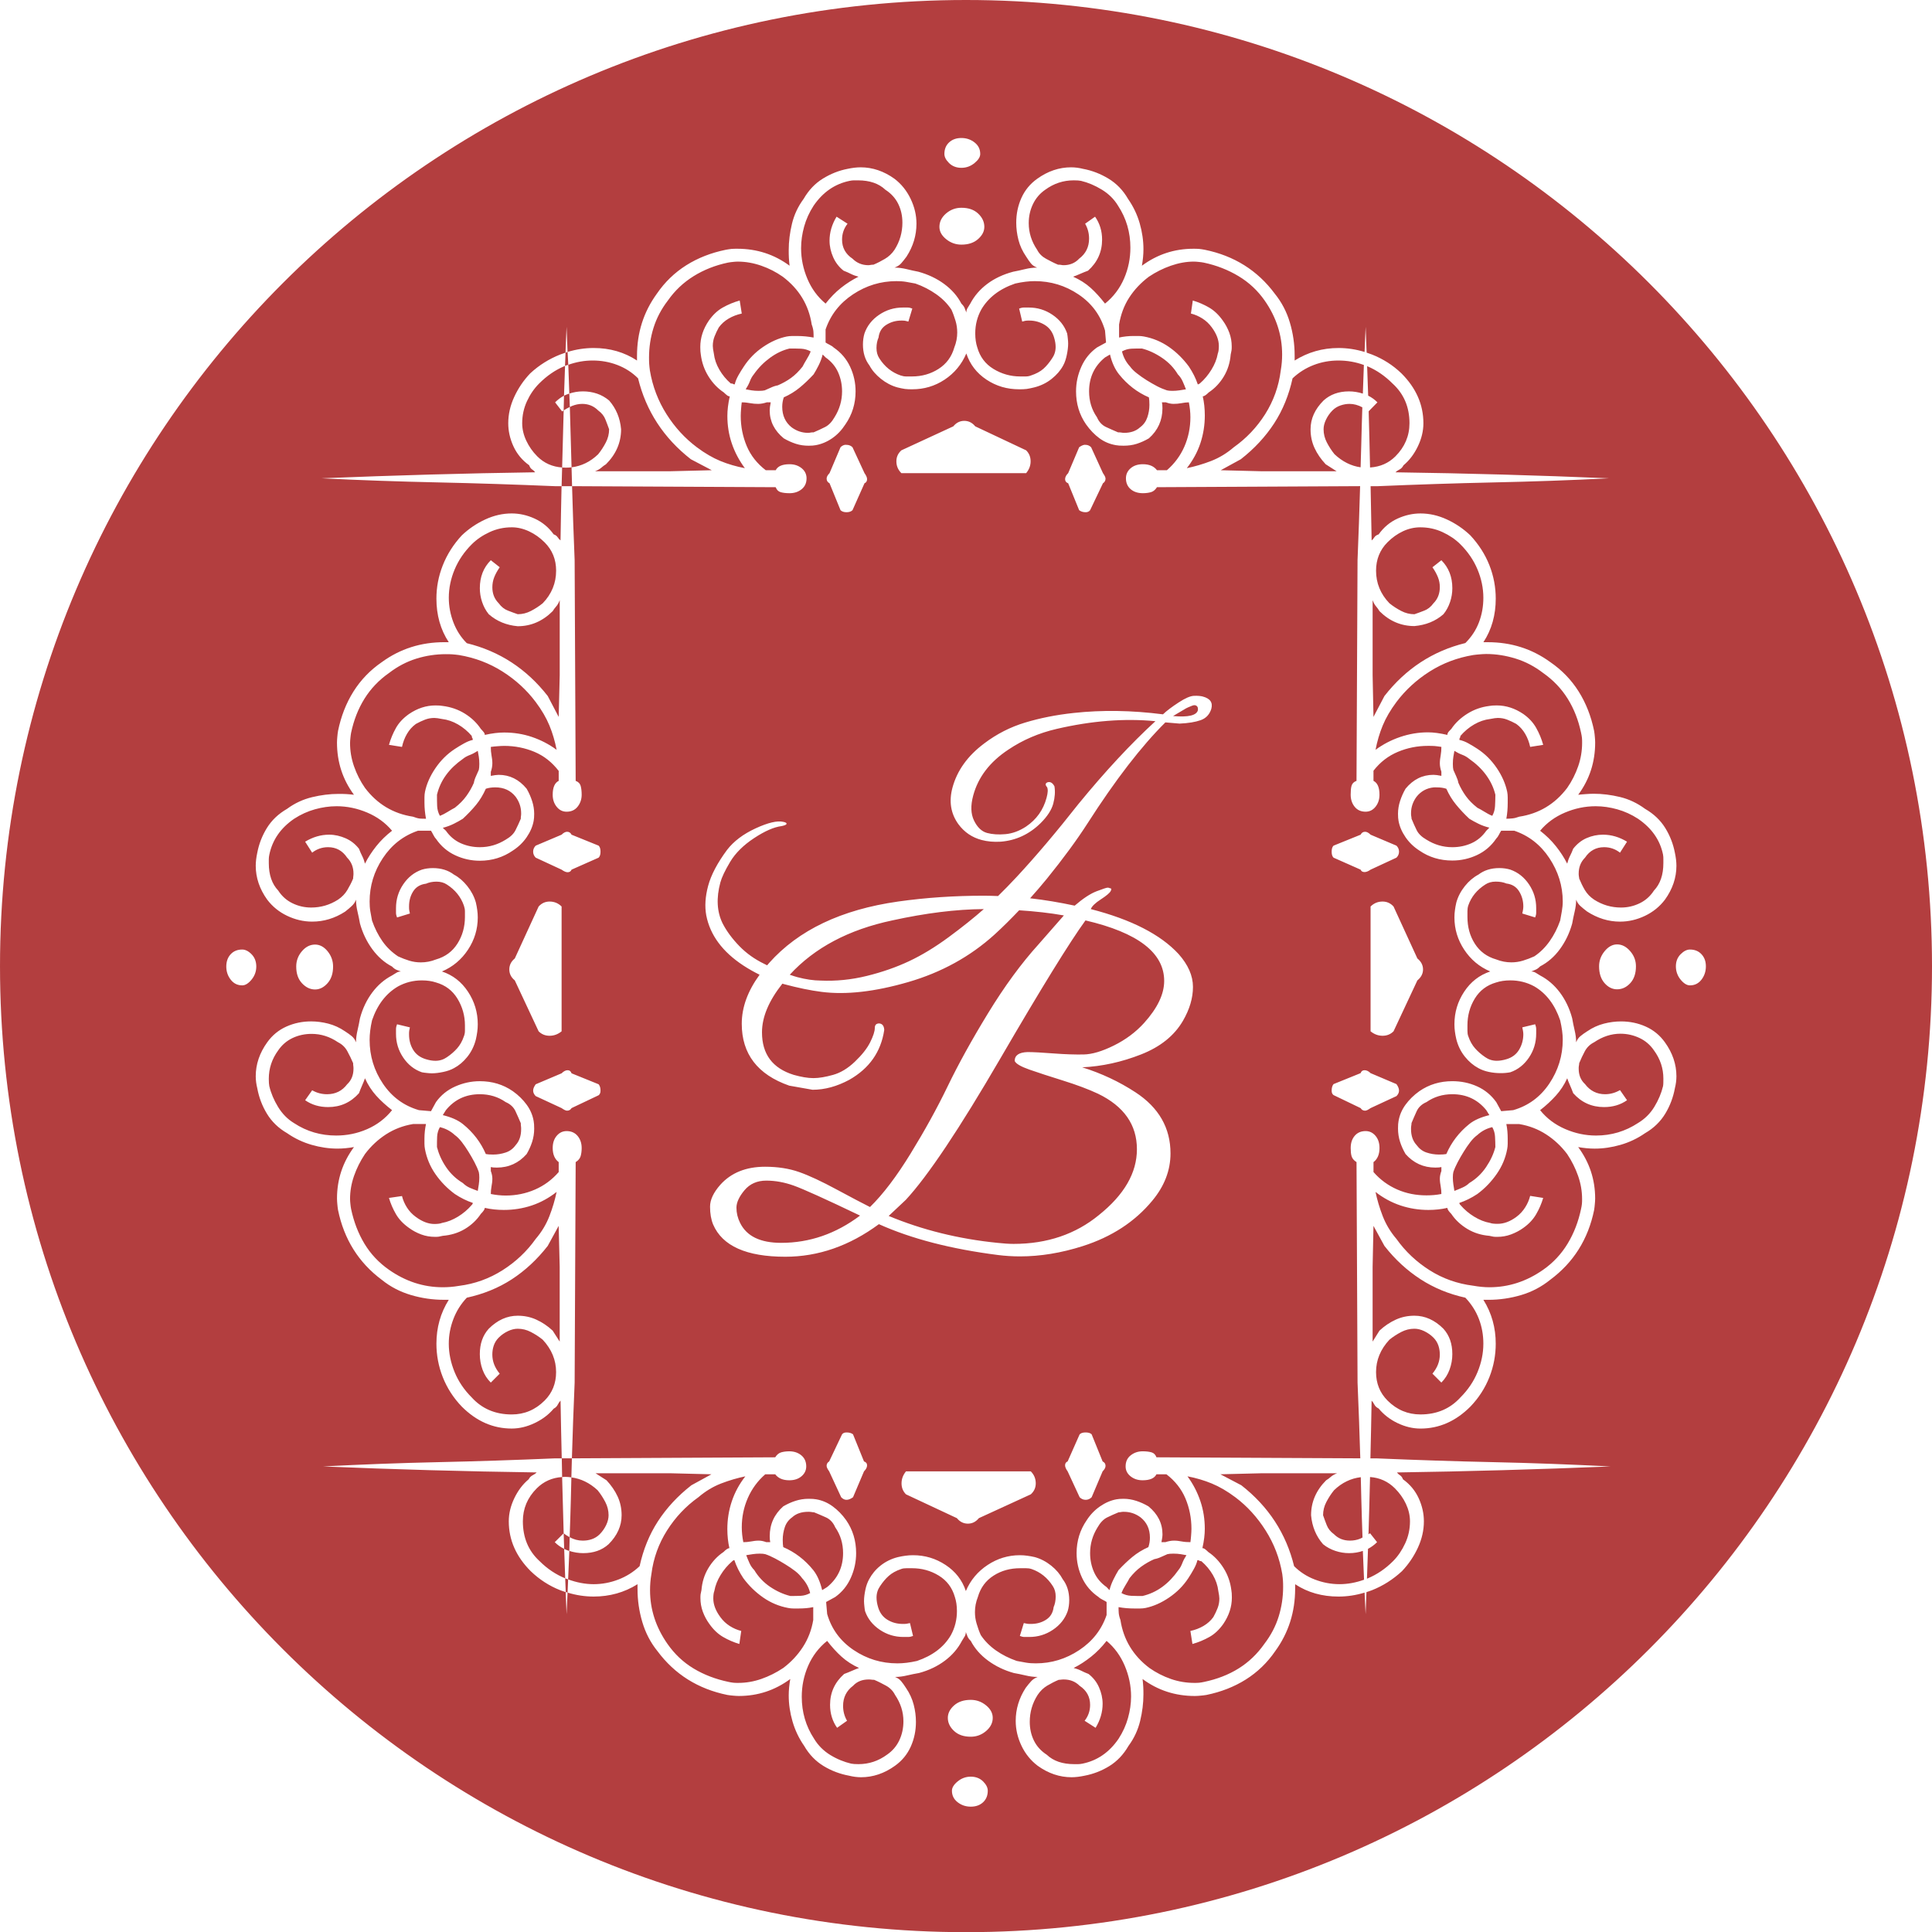 <?xml version="1.0" encoding="UTF-8" standalone="no"?>
<!-- Generator: Adobe Illustrator 16.0.0, SVG Export Plug-In . SVG Version: 6.00 Build 0)  -->

<svg
   xmlns:dc="http://purl.org/dc/elements/1.1/"
   xmlns:cc="http://creativecommons.org/ns#"
   xmlns:rdf="http://www.w3.org/1999/02/22-rdf-syntax-ns#"
   xmlns:svg="http://www.w3.org/2000/svg"
   xmlns="http://www.w3.org/2000/svg"
   xmlns:sodipodi="http://sodipodi.sourceforge.net/DTD/sodipodi-0.dtd"
   xmlns:inkscape="http://www.inkscape.org/namespaces/inkscape"
   version="1.1"
   id="Warstwa_1"
   x="0px"
   y="0px"
   width="352.188"
   height="352.219"
   viewBox="0 0 352.187 352.219"
   enable-background="new 0 0 595.28 841.89"
   xml:space="preserve"
   inkscape:version="0.48.3.1 r9886"
   sodipodi:docname="logo-circle.svg"
   inkscape:export-filename="D:\Projekty graficzne\jb\logo.png"
   inkscape:export-xdpi="300"
   inkscape:export-ydpi="300"><defs
   id="defs11" /><sodipodi:namedview
   pagecolor="#ffffff"
   bordercolor="#666666"
   borderopacity="1"
   objecttolerance="10"
   gridtolerance="10"
   guidetolerance="10"
   inkscape:pageopacity="0"
   inkscape:pageshadow="2"
   inkscape:window-width="1920"
   inkscape:window-height="998"
   id="namedview9"
   showgrid="false"
   showguides="true"
   inkscape:guide-bbox="true"
   inkscape:zoom="0.97764825"
   inkscape:cx="118.00129"
   inkscape:cy="182.56634"
   inkscape:window-x="0"
   inkscape:window-y="29"
   inkscape:window-maximized="1"
   inkscape:current-layer="Warstwa_1"
   fit-margin-top="0"
   fit-margin-left="0"
   fit-margin-right="0"
   fit-margin-bottom="0"><sodipodi:guide
     orientation="1,0"
     position="175.365,713.423"
     id="guide3008" /><sodipodi:guide
     orientation="0,1"
     position="109.412,638.384"
     id="guide3010" /><sodipodi:guide
     orientation="0,1"
     position="227.667,456.119"
     id="guide3012" /><sodipodi:guide
     orientation="0,1"
     position="62.399,547.251"
     id="guide3014" /></sodipodi:namedview>












<path
   style="fill:#b33e3f;fill-opacity:1;stroke-width:1.9;stroke-miterlimit:10;stroke-dasharray:none"
   d="M 176.094,0 C 78.835,0 -9.4696599e-6,78.866 -9.4696599e-6,176.125 -9.4696599e-6,273.384 78.835,352.219 176.094,352.219 c 97.259,0 176.094,-78.835 176.094,-176.094 C 352.187,78.866 273.352,0 176.094,0 z m -0.844,25.156 c 0.911,-10e-6 1.709,0.268 2.406,0.812 0.698,0.545 1.031,1.244 1.031,2.094 1.2e-4,0.546 -0.333,1.08 -1.031,1.656 -0.698,0.576 -1.496,0.875 -2.406,0.875 -0.908,-10e-6 -1.673,-0.299 -2.25,-0.875 -0.576,-0.576 -0.844,-1.11 -0.844,-1.656 1.2e-4,-0.849 0.267,-1.549 0.844,-2.094 0.577,-0.545 1.341,-0.813 2.25,-0.812 z M 156.875,30.5 c 2.184,-10e-6 4.246,0.698 6.188,2.094 1.273,0.97 2.241,2.201 2.938,3.656 0.697,1.455 1.063,2.955 1.062,4.531 1.3e-4,2.123 -0.6,4.122 -1.812,6 -0.364,0.487 -0.697,0.917 -1,1.25 -0.302,0.333 -0.703,0.569 -1.188,0.75 0.727,-3e-5 1.461,0.099 2.219,0.281 0.758,0.182 1.459,0.348 2.125,0.469 1.76,0.487 3.324,1.218 4.688,2.219 1.364,1 2.429,2.198 3.156,3.594 0.304,0.302 0.502,0.569 0.594,0.812 0.092,0.243 0.192,0.511 0.312,0.812 1.2e-4,-0.302 0.067,-0.569 0.219,-0.812 0.152,-0.243 0.319,-0.511 0.5,-0.812 0.729,-1.395 1.761,-2.594 3.094,-3.594 1.333,-1 2.9,-1.732 4.719,-2.219 0.668,-0.12 1.399,-0.286 2.156,-0.469 0.758,-0.182 1.492,-0.281 2.219,-0.281 -0.485,-0.181 -0.852,-0.417 -1.125,-0.75 -0.273,-0.333 -0.571,-0.763 -0.875,-1.25 -0.666,-0.97 -1.133,-1.97 -1.406,-3.031 -0.273,-1.061 -0.406,-2.126 -0.406,-3.156 1.1e-4,-1.577 0.301,-3.075 0.938,-4.5 0.637,-1.425 1.602,-2.591 2.875,-3.5 1.941,-1.395 4.006,-2.094 6.188,-2.094 0.729,-10e-6 1.46,0.1 2.188,0.281 1.638,0.303 3.171,0.902 4.625,1.781 1.455,0.879 2.652,2.111 3.562,3.688 0.97,1.395 1.67,2.861 2.125,4.438 0.455,1.577 0.688,3.173 0.688,4.75 9e-5,0.97 -0.1,1.969 -0.281,3 2.789,-2.062 5.918,-3.094 9.375,-3.094 0.363,-2e-5 0.729,6.5e-4 1.062,0.031 0.334,0.03 0.669,0.095 1.031,0.156 5.337,1.092 9.597,3.757 12.75,8 1.273,1.577 2.174,3.31 2.75,5.25 0.577,1.94 0.875,3.938 0.875,6 l 0,0.938 c 2.424,-1.516 5.089,-2.281 8,-2.281 1.601,-3e-5 3.186,0.243 4.75,0.719 0.069,-1.531 0.109,-3.056 0.188,-4.594 0.065,1.584 0.128,3.145 0.188,4.719 0.325,0.107 0.646,0.216 0.969,0.344 2.001,0.788 3.798,1.922 5.375,3.438 2.669,2.668 4,5.698 4,9.094 4e-5,1.395 -0.333,2.793 -1,4.188 -0.667,1.394 -1.533,2.56 -2.625,3.469 -0.181,0.364 -0.446,0.629 -0.75,0.781 -0.303,0.152 -0.537,0.319 -0.719,0.5 13.037,0.183 26.023,0.55 38.938,1.094 -7.034,0.364 -14.058,0.598 -21.031,0.75 -6.973,0.152 -14.031,0.384 -21.188,0.688 l -1.25,0 c 0.072,3.314 0.14,6.61 0.188,9.875 0.181,-0.122 0.348,-0.32 0.5,-0.562 0.152,-0.242 0.417,-0.409 0.781,-0.531 0.909,-1.273 2.043,-2.238 3.438,-2.875 1.394,-0.636 2.792,-0.937 4.188,-0.938 1.638,2e-4 3.236,0.366 4.812,1.094 1.577,0.728 3.008,1.694 4.281,2.906 1.516,1.638 2.68,3.437 3.469,5.438 0.788,2.001 1.156,4.032 1.156,6.094 4e-5,2.972 -0.734,5.634 -2.25,7.938 l 0.812,0 c 4.243,1.8e-4 8.038,1.199 11.375,3.625 2.123,1.455 3.854,3.253 5.188,5.375 1.333,2.123 2.267,4.519 2.812,7.188 0.061,0.365 0.095,0.698 0.125,1.031 0.031,0.333 0.062,0.698 0.062,1.062 2e-5,3.577 -1.032,6.743 -3.094,9.531 0.485,-0.059 0.952,-0.094 1.406,-0.125 0.454,-0.03 0.92,-0.062 1.406,-0.062 1.577,1.6e-4 3.176,0.2 4.812,0.594 1.637,0.394 3.167,1.126 4.562,2.156 1.577,0.909 2.808,2.075 3.688,3.5 0.879,1.425 1.447,2.923 1.75,4.5 0.181,0.85 0.281,1.648 0.281,2.375 10e-6,2.184 -0.698,4.246 -2.094,6.188 -0.97,1.273 -2.17,2.241 -3.625,2.938 -1.455,0.697 -2.986,1.063 -4.562,1.062 -2.123,1.3e-4 -4.122,-0.631 -6,-1.844 -0.487,-0.364 -0.886,-0.697 -1.219,-1 -0.333,-0.302 -0.6,-0.671 -0.781,-1.156 2e-5,0.727 -0.099,1.461 -0.281,2.219 -0.182,0.758 -0.317,1.459 -0.438,2.125 -0.487,1.76 -1.25,3.324 -2.25,4.688 -1,1.364 -2.198,2.398 -3.594,3.125 -0.302,0.304 -0.569,0.502 -0.812,0.594 -0.243,0.092 -0.511,0.224 -0.812,0.344 0.302,1.2e-4 0.569,0.067 0.812,0.219 0.243,0.152 0.511,0.319 0.812,0.5 1.395,0.729 2.594,1.761 3.594,3.094 1,1.333 1.763,2.9 2.25,4.719 0.12,0.668 0.255,1.399 0.438,2.156 0.182,0.758 0.281,1.492 0.281,2.219 0.181,-0.485 0.448,-0.852 0.781,-1.125 0.333,-0.273 0.732,-0.571 1.219,-0.875 0.97,-0.666 2.001,-1.133 3.062,-1.406 1.061,-0.273 2.094,-0.406 3.125,-0.406 1.577,1.1e-4 3.075,0.301 4.5,0.938 1.425,0.637 2.591,1.602 3.5,2.875 1.395,1.941 2.094,4.006 2.094,6.188 10e-6,0.729 -0.1,1.46 -0.281,2.188 -0.303,1.638 -0.871,3.171 -1.75,4.625 -0.879,1.455 -2.111,2.652 -3.688,3.562 -1.395,0.97 -2.892,1.67 -4.469,2.125 -1.577,0.455 -3.142,0.688 -4.719,0.688 -0.97,9e-5 -1.969,-0.1 -3,-0.281 2.062,2.789 3.094,5.918 3.094,9.375 2e-5,0.363 -0.032,0.697 -0.062,1.031 -0.03,0.334 -0.064,0.7 -0.125,1.062 -1.092,5.337 -3.757,9.565 -8,12.719 -1.577,1.273 -3.341,2.205 -5.281,2.781 -1.94,0.577 -3.938,0.875 -6,0.875 l -0.906,0 c 1.516,2.424 2.25,5.089 2.25,8 4e-5,2.062 -0.368,4.092 -1.156,6.094 -0.788,2.001 -1.953,3.798 -3.469,5.375 -2.668,2.669 -5.698,4 -9.094,4 -1.395,4e-5 -2.793,-0.333 -4.188,-1 -1.394,-0.667 -2.529,-1.564 -3.438,-2.656 -0.364,-0.181 -0.629,-0.415 -0.781,-0.719 -0.152,-0.303 -0.319,-0.537 -0.5,-0.719 -0.05,3.521 -0.143,7.02 -0.219,10.531 l 1.219,0 c 7.215,0.304 14.309,0.536 21.312,0.688 7.003,0.152 14.094,0.417 21.25,0.781 -13.341,0.544 -26.324,0.911 -38.938,1.094 0.122,0.181 0.289,0.348 0.531,0.5 0.242,0.152 0.44,0.386 0.562,0.75 1.273,0.909 2.238,2.074 2.875,3.469 0.636,1.394 0.937,2.792 0.938,4.188 -2e-4,1.638 -0.366,3.236 -1.094,4.812 -0.728,1.577 -1.694,3.008 -2.906,4.281 -1.638,1.516 -3.469,2.68 -5.469,3.469 -0.334,0.132 -0.664,0.234 -1,0.344 -0.052,1.341 -0.1,2.692 -0.156,4.031 -0.068,-1.315 -0.127,-2.624 -0.188,-3.938 -1.564,0.475 -3.149,0.719 -4.75,0.719 -2.972,4e-5 -5.603,-0.734 -7.906,-2.25 l 0,0.812 c -1.8e-4,4.243 -1.199,8.038 -3.625,11.375 -1.455,2.123 -3.253,3.854 -5.375,5.188 -2.123,1.333 -4.519,2.267 -7.188,2.812 -0.365,0.061 -0.698,0.095 -1.031,0.125 -0.333,0.031 -0.698,0.062 -1.062,0.062 -3.577,2e-5 -6.743,-1.032 -9.531,-3.094 0.059,0.485 0.094,0.952 0.125,1.406 0.03,0.454 0.031,0.92 0.031,1.406 -1.5e-4,1.577 -0.2,3.176 -0.594,4.812 -0.394,1.637 -1.094,3.167 -2.125,4.562 -0.909,1.577 -2.075,2.808 -3.5,3.688 -1.425,0.879 -2.923,1.447 -4.5,1.75 -0.85,0.181 -1.648,0.281 -2.375,0.281 -2.184,0 -4.246,-0.698 -6.188,-2.094 -1.273,-0.97 -2.241,-2.17 -2.938,-3.625 -0.697,-1.455 -1.063,-2.986 -1.062,-4.562 -1.2e-4,-2.123 0.6,-4.122 1.812,-6 0.364,-0.487 0.697,-0.886 1,-1.219 0.302,-0.333 0.703,-0.6 1.188,-0.781 -0.727,2e-5 -1.461,-0.099 -2.219,-0.281 -0.758,-0.182 -1.459,-0.317 -2.125,-0.438 -1.76,-0.487 -3.324,-1.25 -4.688,-2.25 -1.364,-1 -2.429,-2.198 -3.156,-3.594 -0.304,-0.302 -0.502,-0.569 -0.594,-0.812 -0.092,-0.243 -0.192,-0.511 -0.312,-0.812 -1.2e-4,0.302 -0.067,0.569 -0.219,0.812 -0.152,0.243 -0.319,0.511 -0.5,0.812 -0.729,1.395 -1.761,2.594 -3.094,3.594 -1.333,1 -2.9,1.763 -4.719,2.25 -0.668,0.12 -1.399,0.255 -2.156,0.438 -0.758,0.182 -1.492,0.281 -2.219,0.281 0.485,0.181 0.852,0.448 1.125,0.781 0.273,0.333 0.571,0.732 0.875,1.219 0.666,0.97 1.133,2.001 1.406,3.062 0.273,1.061 0.406,2.094 0.406,3.125 -1.1e-4,1.577 -0.301,3.075 -0.938,4.5 -0.637,1.425 -1.602,2.591 -2.875,3.5 -1.941,1.395 -4.006,2.094 -6.188,2.094 -0.729,0 -1.46,-0.1 -2.188,-0.281 -1.638,-0.303 -3.171,-0.871 -4.625,-1.75 -1.455,-0.879 -2.652,-2.111 -3.562,-3.688 -0.97,-1.395 -1.67,-2.892 -2.125,-4.469 -0.455,-1.577 -0.688,-3.142 -0.688,-4.719 -9e-5,-0.97 0.1,-1.969 0.281,-3 -2.789,2.062 -5.918,3.094 -9.375,3.094 -0.363,2e-5 -0.729,-0.032 -1.062,-0.062 -0.334,-0.03 -0.669,-0.064 -1.031,-0.125 -5.337,-1.092 -9.597,-3.757 -12.75,-8 -1.273,-1.577 -2.174,-3.341 -2.75,-5.281 -0.577,-1.94 -0.875,-3.938 -0.875,-6 l 0,-0.906 c -2.424,1.516 -5.089,2.25 -8,2.25 -1.601,3e-5 -3.185,-0.243 -4.75,-0.719 -0.061,1.313 -0.119,2.622 -0.188,3.938 -0.056,-1.339 -0.104,-2.691 -0.156,-4.031 -0.336,-0.11 -0.665,-0.212 -1,-0.344 -2.001,-0.788 -3.798,-1.953 -5.375,-3.469 -2.669,-2.668 -4,-5.698 -4,-9.094 -4e-5,-1.395 0.333,-2.793 1,-4.188 0.667,-1.394 1.533,-2.56 2.625,-3.469 0.181,-0.364 0.446,-0.598 0.75,-0.75 0.303,-0.152 0.537,-0.319 0.719,-0.5 -13.037,-0.183 -26.023,-0.55 -38.938,-1.094 7.034,-0.364 14.058,-0.629 21.031,-0.781 6.973,-0.152 14.031,-0.384 21.187,-0.688 l 1.281,0 c -0.075,-3.502 -0.169,-7.02 -0.219,-10.531 -0.181,0.181 -0.348,0.415 -0.5,0.719 -0.152,0.304 -0.386,0.569 -0.75,0.75 -0.909,1.092 -2.074,1.958 -3.469,2.625 -1.394,0.667 -2.792,1 -4.188,1 -3.396,4e-5 -6.425,-1.331 -9.094,-4 -1.516,-1.577 -2.68,-3.374 -3.469,-5.375 -0.788,-2.001 -1.156,-4.032 -1.156,-6.094 -5e-5,-2.911 0.734,-5.576 2.25,-8 l -0.906,0 c -2.062,6e-5 -4.06,-0.298 -6,-0.875 -1.94,-0.576 -3.705,-1.477 -5.281,-2.75 -4.243,-3.153 -6.908,-7.413 -8,-12.75 -0.061,-0.363 -0.095,-0.697 -0.125,-1.031 -0.031,-0.334 -0.062,-0.7 -0.062,-1.062 -3e-5,-3.457 1.032,-6.586 3.094,-9.375 -1.031,0.181 -2.03,0.281 -3,0.281 -1.577,8e-5 -3.142,-0.232 -4.719,-0.688 -1.577,-0.455 -3.073,-1.155 -4.469,-2.125 -1.577,-0.91 -2.808,-2.108 -3.688,-3.562 -0.879,-1.454 -1.447,-2.987 -1.75,-4.625 -0.181,-0.727 -0.281,-1.458 -0.281,-2.188 -1e-5,-2.182 0.698,-4.246 2.094,-6.188 0.909,-1.273 2.075,-2.238 3.5,-2.875 1.425,-0.636 2.923,-0.937 4.5,-0.938 1.031,1.1e-4 2.064,0.133 3.125,0.406 1.061,0.273 2.093,0.74 3.062,1.406 0.487,0.304 0.886,0.602 1.219,0.875 0.333,0.273 0.6,0.64 0.781,1.125 -3e-5,-0.727 0.099,-1.461 0.281,-2.219 0.182,-0.758 0.317,-1.488 0.438,-2.156 0.487,-1.819 1.25,-3.385 2.25,-4.719 1,-1.333 2.198,-2.365 3.594,-3.094 0.302,-0.181 0.569,-0.348 0.812,-0.5 0.243,-0.152 0.511,-0.219 0.812,-0.219 -0.302,-0.12 -0.569,-0.221 -0.812,-0.312 -0.243,-0.091 -0.511,-0.29 -0.812,-0.594 -1.395,-0.727 -2.594,-1.792 -3.594,-3.156 -1,-1.364 -1.763,-2.928 -2.25,-4.688 -0.12,-0.666 -0.255,-1.367 -0.438,-2.125 -0.182,-0.758 -0.281,-1.491 -0.281,-2.219 -0.181,0.485 -0.448,0.854 -0.781,1.156 -0.333,0.303 -0.732,0.667 -1.219,1.031 -1.878,1.212 -3.877,1.813 -6,1.812 -1.577,1.3e-4 -3.107,-0.366 -4.562,-1.062 -1.455,-0.697 -2.655,-1.664 -3.625,-2.938 -1.395,-1.941 -2.094,-4.004 -2.094,-6.188 -1e-5,-0.727 0.1,-1.525 0.281,-2.375 0.303,-1.577 0.871,-3.075 1.75,-4.5 0.879,-1.425 2.111,-2.591 3.688,-3.5 1.395,-1.031 2.926,-1.731 4.562,-2.125 1.637,-0.394 3.236,-0.594 4.812,-0.594 0.487,10e-5 0.952,8.5e-4 1.406,0.031 0.454,0.031 0.921,0.066 1.406,0.125 -2.062,-2.789 -3.094,-5.954 -3.094,-9.531 0,-0.364 0.032,-0.729 0.062,-1.062 0.03,-0.333 0.064,-0.667 0.125,-1.031 0.546,-2.668 1.479,-5.065 2.812,-7.188 1.333,-2.122 3.065,-3.92 5.188,-5.375 3.337,-2.426 7.132,-3.625 11.375,-3.625 l 0.812,0 c -1.516,-2.304 -2.25,-4.965 -2.25,-7.938 -5e-5,-2.061 0.368,-4.062 1.156,-6.062 0.788,-2 1.953,-3.831 3.469,-5.469 1.273,-1.212 2.705,-2.178 4.281,-2.906 1.577,-0.728 3.175,-1.094 4.812,-1.094 1.395,2e-4 2.793,0.301 4.188,0.938 1.394,0.637 2.56,1.602 3.469,2.875 0.364,0.122 0.598,0.32 0.75,0.562 0.152,0.243 0.319,0.409 0.5,0.531 0.047,-3.265 0.116,-6.561 0.188,-9.875 l -1.188,0 c -7.215,-0.304 -14.309,-0.536 -21.312,-0.688 -7.003,-0.152 -14.094,-0.386 -21.25,-0.75 13.341,-0.544 26.324,-0.911 38.938,-1.094 -0.122,-0.181 -0.289,-0.348 -0.531,-0.5 -0.242,-0.152 -0.44,-0.417 -0.562,-0.781 -1.273,-0.909 -2.238,-2.074 -2.875,-3.469 -0.636,-1.394 -0.937,-2.792 -0.938,-4.188 2e-4,-1.638 0.366,-3.236 1.094,-4.812 0.728,-1.577 1.694,-3.008 2.906,-4.281 1.638,-1.516 3.468,-2.649 5.469,-3.438 0.323,-0.127 0.644,-0.237 0.969,-0.344 0.059,-1.574 0.123,-3.135 0.188,-4.719 0.078,1.538 0.119,3.063 0.188,4.594 1.564,-0.475 3.15,-0.719 4.75,-0.719 2.972,-4e-5 5.602,0.766 7.906,2.281 l 0,-0.844 c 1.8e-4,-4.243 1.199,-8.007 3.625,-11.344 1.455,-2.123 3.253,-3.854 5.375,-5.188 2.123,-1.333 4.519,-2.267 7.188,-2.812 0.365,-0.061 0.698,-0.126 1.031,-0.156 0.333,-0.031 0.698,-0.031 1.062,-0.031 3.577,-2e-5 6.743,1.032 9.531,3.094 -0.059,-0.485 -0.094,-0.952 -0.125,-1.406 -0.03,-0.454 -0.031,-0.951 -0.031,-1.438 1.6e-4,-1.577 0.2,-3.176 0.594,-4.812 0.394,-1.637 1.094,-3.136 2.125,-4.531 0.909,-1.577 2.075,-2.808 3.5,-3.688 1.425,-0.879 2.923,-1.478 4.5,-1.781 0.85,-0.181 1.648,-0.281 2.375,-0.281 z m -53.406,33.656 c -0.125,0.038 -0.25,0.084 -0.375,0.125 -0.03,0.802 -0.065,1.607 -0.094,2.406 0.19,-0.077 0.402,-0.119 0.594,-0.188 -0.032,-0.78 -0.09,-1.562 -0.125,-2.344 z m 0.125,2.344 c 0.073,1.751 0.128,3.508 0.188,5.25 0.768,-0.26 1.591,-0.406 2.5,-0.406 0.85,-5e-5 1.713,0.133 2.531,0.406 0.819,0.273 1.553,0.704 2.219,1.25 1.273,1.454 2.004,3.188 2.188,5.25 1.8e-4,2.426 -0.931,4.556 -2.75,6.375 -0.303,0.181 -0.571,0.383 -0.844,0.625 -0.273,0.242 -0.671,0.473 -1.156,0.656 l 13.656,0 7.625,-0.188 -3.812,-2 c -4.972,-3.881 -8.17,-8.808 -9.625,-14.75 -1.092,-1.092 -2.356,-1.892 -3.781,-2.438 -1.425,-0.546 -2.923,-0.813 -4.5,-0.812 -1.513,-4e-5 -2.991,0.265 -4.438,0.781 z m 0.188,5.25 c -0.329,0.111 -0.666,0.216 -0.969,0.375 -0.029,0.897 -0.035,1.793 -0.062,2.688 0.376,-0.246 0.75,-0.449 1.125,-0.625 -0.025,-0.814 -0.066,-1.622 -0.094,-2.438 z m 0.094,2.438 c 0.069,2.211 0.14,4.429 0.188,6.625 0.031,1.446 0.087,2.92 0.125,4.375 1.803,-0.224 3.424,-1.007 4.844,-2.375 0.546,-0.668 1.012,-1.399 1.406,-2.156 0.394,-0.758 0.594,-1.557 0.594,-2.406 -0.181,-0.546 -0.414,-1.113 -0.656,-1.75 -0.242,-0.637 -0.676,-1.203 -1.344,-1.688 -0.788,-0.788 -1.755,-1.188 -2.906,-1.188 -0.607,-5e-5 -1.238,0.133 -1.844,0.375 -0.136,0.055 -0.27,0.124 -0.406,0.188 z m 0.312,11 c -0.352,0.044 -0.695,0.062 -1.062,0.062 -0.216,-1e-5 -0.447,-0.016 -0.656,-0.031 -0.027,1.135 -0.069,2.277 -0.094,3.406 l 1.906,0 c -0.034,-1.149 -0.064,-2.294 -0.094,-3.438 z m 0.094,3.438 c 0.131,4.47 0.277,8.945 0.469,13.5 l 0.188,40.219 c 0.485,0.182 0.785,0.482 0.906,0.906 0.121,0.425 0.187,0.959 0.188,1.625 -6e-5,0.85 -0.265,1.582 -0.75,2.188 -0.485,0.606 -1.151,0.906 -2,0.906 -0.727,1.5e-4 -1.328,-0.3 -1.812,-0.906 -0.485,-0.606 -0.719,-1.338 -0.719,-2.188 -7e-5,-1.334 0.366,-2.168 1.094,-2.531 l 0,-1.812 c -1.212,-1.577 -2.678,-2.741 -4.406,-3.469 -1.728,-0.727 -3.59,-1.094 -5.531,-1.094 -0.424,2e-4 -0.825,0.032 -1.219,0.062 -0.394,0.031 -0.795,0.064 -1.219,0.125 -5e-5,0.544 0.034,1.046 0.125,1.531 0.091,0.486 0.156,0.984 0.156,1.469 -6e-5,0.485 -0.1,1.017 -0.281,1.562 l 0,0.719 c 0.605,-0.12 1.073,-0.187 1.438,-0.188 2,1.6e-4 3.698,0.834 5.094,2.531 0.424,0.727 0.757,1.492 1,2.25 0.243,0.758 0.375,1.524 0.375,2.312 -1e-4,0.546 -0.033,0.978 -0.094,1.281 -0.183,1.031 -0.615,2.03 -1.281,3 -0.666,0.971 -1.499,1.771 -2.531,2.438 -1.758,1.214 -3.757,1.844 -6,1.844 -1.577,1.4e-4 -3.075,-0.333 -4.5,-1 -1.425,-0.667 -2.59,-1.666 -3.5,-3 -0.181,-0.181 -0.348,-0.446 -0.5,-0.75 -0.152,-0.303 -0.286,-0.537 -0.406,-0.719 l -2.375,0 c -2.669,0.909 -4.799,2.574 -6.406,5 -1.607,2.426 -2.406,5.057 -2.406,7.906 -3e-5,0.605 0.034,1.204 0.125,1.75 0.091,0.546 0.19,1.112 0.312,1.719 0.485,1.394 1.118,2.659 1.906,3.781 0.788,1.122 1.752,2.023 2.844,2.75 0.666,0.304 1.334,0.569 2.031,0.781 0.698,0.212 1.398,0.313 2.125,0.312 0.91,1.2e-4 1.841,-0.168 2.75,-0.531 1.699,-0.485 2.997,-1.449 3.906,-2.875 0.909,-1.426 1.375,-3.056 1.375,-4.875 -5e-5,-0.363 -5e-5,-0.697 0,-1.031 -5e-5,-0.334 -0.065,-0.668 -0.188,-1.031 -0.546,-1.577 -1.578,-2.874 -3.094,-3.844 -0.546,-0.364 -1.179,-0.531 -1.906,-0.531 -0.727,1.4e-4 -1.36,0.133 -1.906,0.375 -1.031,0.122 -1.828,0.588 -2.344,1.406 -0.515,0.818 -0.75,1.719 -0.75,2.75 0,0.243 6.5e-4,0.474 0.031,0.656 0.03,0.182 0.066,0.383 0.125,0.625 l -2.344,0.719 c -0.12,-0.303 -0.188,-0.571 -0.188,-0.844 -3e-5,-0.273 -3e-5,-0.573 0,-0.875 -3e-5,-1.577 0.433,-3.009 1.312,-4.312 0.879,-1.304 2.011,-2.201 3.406,-2.688 0.605,-0.181 1.271,-0.281 2,-0.281 1.516,1.4e-4 2.813,0.399 3.844,1.188 0.909,0.485 1.709,1.184 2.438,2.094 0.728,0.91 1.259,1.908 1.562,3 0.12,0.485 0.189,0.95 0.25,1.375 0.061,0.425 0.094,0.859 0.094,1.344 -5e-5,2.123 -0.599,4.087 -1.781,5.875 -1.183,1.789 -2.748,3.119 -4.75,3.969 2.002,0.668 3.567,1.899 4.75,3.688 1.182,1.789 1.781,3.754 1.781,5.938 0,0.485 -0.033,0.951 -0.094,1.375 -0.061,0.424 -0.13,0.888 -0.25,1.375 -0.304,1.212 -0.834,2.278 -1.562,3.188 -0.728,0.91 -1.529,1.578 -2.438,2.062 -0.546,0.304 -1.21,0.536 -1.938,0.688 -0.727,0.152 -1.426,0.25 -2.094,0.25 -0.304,1e-4 -0.604,-0.032 -0.906,-0.062 -0.303,-0.03 -0.603,-0.064 -0.906,-0.125 -1.395,-0.485 -2.527,-1.384 -3.406,-2.688 -0.879,-1.304 -1.313,-2.736 -1.312,-4.312 -3e-5,-0.303 -3e-5,-0.602 0,-0.875 -3e-5,-0.273 0.067,-0.573 0.188,-0.875 l 2.344,0.562 c -0.059,0.243 -0.095,0.443 -0.125,0.625 -0.031,0.182 -0.031,0.414 -0.031,0.656 -4e-5,1.031 0.235,1.964 0.75,2.812 0.515,0.849 1.313,1.415 2.344,1.719 0.607,0.183 1.175,0.281 1.719,0.281 0.788,1e-4 1.487,-0.231 2.094,-0.656 0.727,-0.485 1.328,-1.018 1.844,-1.594 0.515,-0.575 0.946,-1.308 1.25,-2.219 0.122,-0.303 0.187,-0.636 0.188,-1 -5e-5,-0.364 -5e-5,-0.696 0,-1 -5e-5,-1.758 -0.466,-3.389 -1.375,-4.875 -0.91,-1.486 -2.207,-2.453 -3.906,-2.938 -0.727,-0.242 -1.593,-0.375 -2.562,-0.375 -1.577,1.2e-4 -3.01,0.367 -4.344,1.094 -2.184,1.273 -3.78,3.338 -4.75,6.188 -0.304,1.334 -0.438,2.532 -0.438,3.562 -3e-5,2.911 0.8,5.574 2.438,8 1.638,2.426 3.835,4.024 6.562,4.812 l 2.188,0.188 0.906,-1.656 c 0.91,-1.273 2.075,-2.207 3.5,-2.844 1.425,-0.636 2.923,-0.969 4.5,-0.969 2.243,1e-4 4.242,0.6 6,1.812 1.033,0.729 1.865,1.559 2.531,2.469 0.666,0.91 1.098,1.908 1.281,3 0.061,0.302 0.094,0.768 0.094,1.375 -6e-5,0.849 -0.132,1.649 -0.375,2.406 -0.243,0.758 -0.576,1.492 -1,2.219 -1.455,1.638 -3.254,2.469 -5.438,2.469 -0.485,1e-4 -0.851,-0.033 -1.094,-0.094 l 0,0.719 c 0.181,0.487 0.281,0.951 0.281,1.375 -6e-5,0.485 -0.066,0.953 -0.156,1.438 -0.091,0.485 -0.125,0.949 -0.125,1.375 0.909,0.181 1.808,0.281 2.719,0.281 1.88,8e-5 3.676,-0.366 5.344,-1.094 1.667,-0.727 3.1,-1.792 4.312,-3.188 l 0,-1.812 c -0.727,-0.546 -1.094,-1.41 -1.094,-2.562 -7e-5,-0.909 0.234,-1.642 0.719,-2.219 0.485,-0.576 1.085,-0.875 1.812,-0.875 0.849,9e-5 1.515,0.299 2,0.875 0.485,0.577 0.75,1.31 0.75,2.219 -6e-5,0.546 -0.066,1.044 -0.188,1.469 -0.121,0.425 -0.421,0.79 -0.906,1.094 l -0.188,40.188 c -0.197,4.651 -0.367,9.239 -0.5,13.812 l 37.062,-0.188 c 0.303,-0.485 0.669,-0.785 1.094,-0.906 0.425,-0.121 0.923,-0.187 1.469,-0.188 0.909,7e-5 1.642,0.265 2.219,0.75 0.576,0.485 0.875,1.151 0.875,2 -9e-5,0.727 -0.299,1.328 -0.875,1.812 -0.577,0.485 -1.31,0.719 -2.219,0.719 -1.153,6e-5 -2.017,-0.366 -2.562,-1.094 l -1.812,0 c -1.395,1.212 -2.46,2.676 -3.188,4.344 -0.727,1.667 -1.094,3.432 -1.094,5.312 -8e-5,0.911 0.1,1.81 0.281,2.719 0.426,5e-5 0.89,-0.034 1.375,-0.125 0.485,-0.091 0.953,-0.156 1.438,-0.156 0.424,5e-5 0.888,0.1 1.375,0.281 l 0.719,0 c -0.061,-0.242 -0.094,-0.609 -0.094,-1.094 -9e-5,-2.184 0.831,-3.983 2.469,-5.438 0.727,-0.424 1.461,-0.757 2.219,-1 0.758,-0.243 1.557,-0.375 2.406,-0.375 0.607,6e-5 1.073,0.033 1.375,0.094 1.092,0.183 2.09,0.615 3,1.281 0.909,0.666 1.74,1.499 2.469,2.531 1.212,1.758 1.812,3.757 1.812,6 -1e-4,1.577 -0.332,3.075 -0.969,4.5 -0.637,1.425 -1.571,2.59 -2.844,3.5 l -1.656,0.906 0.188,2.188 c 0.788,2.728 2.386,4.925 4.812,6.562 2.426,1.638 5.089,2.438 8,2.438 1.031,3e-5 2.228,-0.134 3.562,-0.438 2.85,-0.97 4.914,-2.535 6.188,-4.719 0.727,-1.334 1.094,-2.798 1.094,-4.375 -1.2e-4,-0.97 -0.133,-1.835 -0.375,-2.562 -0.485,-1.699 -1.452,-2.997 -2.938,-3.906 -1.486,-0.909 -3.117,-1.344 -4.875,-1.344 -0.304,4e-5 -0.636,4e-5 -1,0 -0.364,4e-5 -0.697,0.034 -1,0.156 -0.911,0.304 -1.675,0.735 -2.25,1.25 -0.576,0.515 -1.078,1.117 -1.562,1.844 -0.426,0.607 -0.656,1.305 -0.656,2.094 -1e-4,0.544 0.098,1.143 0.281,1.75 0.303,1.031 0.87,1.797 1.719,2.312 0.848,0.515 1.782,0.75 2.812,0.75 0.242,3e-5 0.474,-6.5e-4 0.656,-0.031 0.182,-0.03 0.382,-0.066 0.625,-0.125 l 0.562,2.344 c -0.302,0.12 -0.602,0.188 -0.875,0.188 -0.273,4e-5 -0.572,4e-5 -0.875,0 -1.577,4e-5 -3.009,-0.433 -4.312,-1.312 -1.304,-0.879 -2.203,-2.011 -2.688,-3.406 -0.061,-0.303 -0.095,-0.604 -0.125,-0.906 -0.031,-0.303 -0.063,-0.603 -0.062,-0.906 -1e-4,-0.668 0.098,-1.366 0.25,-2.094 0.152,-0.727 0.384,-1.36 0.688,-1.906 0.485,-0.909 1.153,-1.741 2.062,-2.469 0.909,-0.728 1.975,-1.259 3.188,-1.562 0.487,-0.12 0.951,-0.189 1.375,-0.25 0.424,-0.061 0.89,-0.094 1.375,-0.094 2.184,5e-5 4.149,0.599 5.938,1.781 1.788,1.183 3.019,2.748 3.688,4.75 0.849,-2.002 2.18,-3.567 3.969,-4.75 1.788,-1.182 3.752,-1.781 5.875,-1.781 0.485,5e-5 0.919,0.033 1.344,0.094 0.425,0.061 0.89,0.13 1.375,0.25 1.092,0.304 2.09,0.834 3,1.562 0.909,0.728 1.609,1.56 2.094,2.469 0.788,1.031 1.187,2.297 1.188,3.812 -1.4e-4,0.729 -0.1,1.395 -0.281,2 -0.487,1.395 -1.384,2.527 -2.688,3.406 -1.304,0.879 -2.736,1.313 -4.312,1.312 -0.302,4e-5 -0.602,4e-5 -0.875,0 -0.273,4e-5 -0.54,-0.067 -0.844,-0.188 l 0.719,-2.344 c 0.242,0.059 0.443,0.095 0.625,0.125 0.182,0.031 0.414,0.031 0.656,0.031 1.031,3e-5 1.932,-0.235 2.75,-0.75 0.818,-0.515 1.284,-1.282 1.406,-2.312 0.242,-0.546 0.375,-1.21 0.375,-1.938 -1.3e-4,-0.727 -0.167,-1.36 -0.531,-1.906 -0.97,-1.516 -2.267,-2.548 -3.844,-3.094 -0.363,-0.122 -0.697,-0.156 -1.031,-0.156 -0.334,4e-5 -0.7,4e-5 -1.062,0 -1.819,4e-5 -3.418,0.434 -4.844,1.344 -1.426,0.91 -2.39,2.207 -2.875,3.906 -0.363,0.909 -0.531,1.84 -0.531,2.75 -1.2e-4,0.727 0.1,1.427 0.312,2.125 0.212,0.698 0.446,1.396 0.75,2.062 0.727,1.092 1.659,2.024 2.781,2.812 1.122,0.788 2.388,1.421 3.781,1.906 0.607,0.122 1.173,0.222 1.719,0.312 0.546,0.091 1.145,0.125 1.75,0.125 2.85,3e-5 5.48,-0.799 7.906,-2.406 2.426,-1.607 4.091,-3.738 5,-6.406 l 0,-2.375 c -0.181,-0.12 -0.415,-0.254 -0.719,-0.406 -0.304,-0.152 -0.569,-0.319 -0.75,-0.5 -1.334,-0.91 -2.333,-2.075 -3,-3.5 -0.667,-1.425 -1,-2.923 -1,-4.5 -1.4e-4,-2.243 0.63,-4.242 1.844,-6 0.666,-1.033 1.467,-1.865 2.438,-2.531 0.97,-0.666 1.969,-1.098 3,-1.281 0.303,-0.061 0.735,-0.094 1.281,-0.094 0.788,6e-5 1.555,0.132 2.312,0.375 0.758,0.243 1.491,0.576 2.219,1 1.697,1.395 2.562,3.093 2.562,5.094 -1.5e-4,0.365 -0.067,0.832 -0.188,1.438 l 0.719,0 c 0.546,-0.181 1.077,-0.281 1.562,-0.281 0.485,5e-5 0.952,0.066 1.438,0.156 0.486,0.091 1.018,0.125 1.562,0.125 0.061,-0.424 0.094,-0.825 0.125,-1.219 0.03,-0.394 0.062,-0.795 0.062,-1.219 -1.6e-4,-1.941 -0.367,-3.803 -1.094,-5.531 -0.727,-1.728 -1.892,-3.194 -3.469,-4.406 l -1.812,0 c -0.363,0.727 -1.197,1.094 -2.531,1.094 -0.85,6e-5 -1.582,-0.234 -2.188,-0.719 -0.606,-0.485 -0.906,-1.085 -0.906,-1.812 -1.5e-4,-0.849 0.3,-1.515 0.906,-2 0.606,-0.485 1.338,-0.75 2.188,-0.75 0.666,7e-5 1.2,0.066 1.625,0.188 0.425,0.121 0.725,0.421 0.906,0.906 l 37.156,0.188 c -0.133,-4.573 -0.303,-9.162 -0.5,-13.812 l -0.188,-40.188 c -0.485,-0.303 -0.785,-0.669 -0.906,-1.094 -0.121,-0.425 -0.156,-0.923 -0.156,-1.469 7e-5,-0.909 0.234,-1.642 0.719,-2.219 0.485,-0.576 1.151,-0.875 2,-0.875 0.727,9e-5 1.328,0.299 1.812,0.875 0.485,0.577 0.719,1.31 0.719,2.219 6e-5,1.153 -0.366,2.017 -1.094,2.562 l 0,1.812 c 1.212,1.395 2.676,2.46 4.344,3.188 1.667,0.727 3.432,1.063 5.312,1.062 0.911,8e-5 1.81,-0.069 2.719,-0.25 5e-5,-0.426 -0.034,-0.89 -0.125,-1.375 -0.091,-0.485 -0.156,-0.953 -0.156,-1.438 5e-5,-0.424 0.1,-0.888 0.281,-1.375 l 0,-0.719 c -0.242,0.061 -0.609,0.094 -1.094,0.094 -2.184,8e-5 -3.983,-0.831 -5.438,-2.469 -0.424,-0.727 -0.757,-1.461 -1,-2.219 -0.243,-0.758 -0.375,-1.588 -0.375,-2.438 6e-5,-0.607 0.033,-1.042 0.094,-1.344 0.183,-1.092 0.615,-2.09 1.281,-3 0.666,-0.909 1.499,-1.74 2.531,-2.469 1.758,-1.212 3.757,-1.812 6,-1.812 1.577,1e-4 3.075,0.301 4.5,0.938 1.425,0.637 2.59,1.602 3.5,2.875 l 0.906,1.656 2.188,-0.188 c 2.728,-0.788 4.925,-2.386 6.562,-4.812 1.638,-2.426 2.469,-5.12 2.469,-8.031 3e-5,-1.031 -0.165,-2.197 -0.469,-3.531 -0.97,-2.85 -2.535,-4.914 -4.719,-6.188 -1.334,-0.727 -2.798,-1.094 -4.375,-1.094 -0.97,1.2e-4 -1.835,0.133 -2.562,0.375 -1.699,0.485 -2.997,1.452 -3.906,2.938 -0.909,1.486 -1.344,3.117 -1.344,4.875 5e-5,0.304 5e-5,0.636 0,1 5e-5,0.364 0.034,0.697 0.156,1 0.304,0.911 0.735,1.643 1.25,2.219 0.515,0.576 1.117,1.109 1.844,1.594 0.607,0.426 1.305,0.656 2.094,0.656 0.544,1e-4 1.143,-0.098 1.75,-0.281 1.031,-0.303 1.797,-0.87 2.312,-1.719 0.515,-0.848 0.781,-1.813 0.781,-2.844 4e-5,-0.242 -0.032,-0.443 -0.062,-0.625 -0.03,-0.182 -0.066,-0.382 -0.125,-0.625 l 2.344,-0.562 c 0.12,0.302 0.188,0.602 0.188,0.875 4e-5,0.273 4e-5,0.54 0,0.844 4e-5,1.577 -0.433,3.04 -1.312,4.344 -0.879,1.304 -2.011,2.203 -3.406,2.688 -0.303,0.061 -0.604,0.095 -0.906,0.125 -0.303,0.031 -0.603,0.031 -0.906,0.031 -0.668,10e-5 -1.366,-0.067 -2.094,-0.219 -0.727,-0.152 -1.36,-0.384 -1.906,-0.688 -0.909,-0.485 -1.741,-1.184 -2.469,-2.094 -0.728,-0.909 -1.259,-1.975 -1.562,-3.188 -0.12,-0.487 -0.189,-0.92 -0.25,-1.344 -0.061,-0.424 -0.094,-0.89 -0.094,-1.375 5e-5,-2.184 0.599,-4.149 1.781,-5.938 1.183,-1.788 2.748,-3.019 4.75,-3.688 -2.002,-0.849 -3.567,-2.18 -4.75,-3.969 -1.182,-1.788 -1.781,-3.752 -1.781,-5.875 5e-5,-0.485 0.033,-0.919 0.094,-1.344 0.061,-0.425 0.13,-0.89 0.25,-1.375 0.304,-1.092 0.834,-2.09 1.562,-3 0.728,-0.909 1.56,-1.609 2.469,-2.094 1.031,-0.788 2.297,-1.187 3.812,-1.188 0.729,1.3e-4 1.395,0.1 2,0.281 1.395,0.487 2.527,1.384 3.406,2.688 0.879,1.304 1.313,2.736 1.312,4.312 4e-5,0.302 4e-5,0.602 0,0.875 4e-5,0.273 -0.067,0.54 -0.188,0.844 l -2.344,-0.719 c 0.059,-0.242 0.095,-0.443 0.125,-0.625 0.031,-0.182 0.062,-0.414 0.062,-0.656 4e-5,-1.031 -0.266,-1.963 -0.781,-2.781 -0.515,-0.818 -1.282,-1.284 -2.312,-1.406 -0.546,-0.242 -1.21,-0.344 -1.938,-0.344 -0.727,1.4e-4 -1.36,0.167 -1.906,0.531 -1.516,0.97 -2.548,2.236 -3.094,3.812 -0.122,0.363 -0.156,0.729 -0.156,1.062 5e-5,0.334 5e-5,0.669 0,1.031 5e-5,1.819 0.434,3.449 1.344,4.875 0.91,1.426 2.207,2.39 3.906,2.875 0.909,0.363 1.84,0.531 2.75,0.531 0.727,1.3e-4 1.427,-0.1 2.125,-0.312 0.698,-0.212 1.396,-0.478 2.062,-0.781 1.092,-0.727 2.024,-1.659 2.812,-2.781 0.788,-1.122 1.421,-2.356 1.906,-3.75 0.122,-0.607 0.222,-1.204 0.312,-1.75 0.091,-0.546 0.156,-1.113 0.156,-1.719 3e-5,-2.85 -0.83,-5.48 -2.438,-7.906 -1.607,-2.426 -3.738,-4.091 -6.406,-5 l -2.375,0 c -0.12,0.181 -0.254,0.415 -0.406,0.719 -0.152,0.304 -0.319,0.538 -0.5,0.719 -0.91,1.334 -2.075,2.333 -3.5,3 -1.425,0.667 -2.923,1 -4.5,1 -2.243,1.4e-4 -4.242,-0.598 -6,-1.812 -1.033,-0.666 -1.865,-1.467 -2.531,-2.438 -0.666,-0.97 -1.098,-1.969 -1.281,-3 -0.061,-0.303 -0.094,-0.735 -0.094,-1.281 6e-5,-0.788 0.132,-1.555 0.375,-2.312 0.243,-0.758 0.576,-1.523 1,-2.25 1.395,-1.697 3.093,-2.531 5.094,-2.531 0.365,1.6e-4 0.832,0.067 1.438,0.188 l 0,-0.75 c -0.181,-0.546 -0.281,-1.046 -0.281,-1.531 5e-5,-0.485 0.066,-0.983 0.156,-1.469 0.091,-0.486 0.125,-0.987 0.125,-1.531 -0.424,-0.061 -0.825,-0.126 -1.219,-0.156 -0.394,-0.03 -0.795,-0.031 -1.219,-0.031 -1.941,1.6e-4 -3.772,0.367 -5.5,1.094 -1.728,0.727 -3.225,1.861 -4.438,3.438 l 0,1.844 c 0.727,0.363 1.094,1.197 1.094,2.531 6e-5,0.85 -0.234,1.582 -0.719,2.188 -0.485,0.606 -1.085,0.906 -1.812,0.906 -0.849,1.5e-4 -1.515,-0.3 -2,-0.906 -0.485,-0.606 -0.719,-1.338 -0.719,-2.188 7e-5,-0.666 0.035,-1.2 0.156,-1.625 0.121,-0.425 0.421,-0.725 0.906,-0.906 l 0.188,-40.219 c 0.191,-4.547 0.338,-9.037 0.469,-13.5 l -37.031,0.188 c -0.303,0.485 -0.669,0.785 -1.094,0.906 -0.425,0.121 -0.923,0.187 -1.469,0.188 -0.909,-7e-5 -1.642,-0.234 -2.219,-0.719 -0.576,-0.485 -0.875,-1.151 -0.875,-2 9e-5,-0.727 0.299,-1.359 0.875,-1.844 0.577,-0.485 1.31,-0.719 2.219,-0.719 1.153,-6e-5 2.017,0.366 2.562,1.094 l 1.812,0 c 1.395,-1.212 2.46,-2.645 3.188,-4.312 0.727,-1.667 1.094,-3.464 1.094,-5.344 8e-5,-0.911 -0.1,-1.81 -0.281,-2.719 -0.426,-5e-5 -0.89,0.066 -1.375,0.156 -0.485,0.091 -0.953,0.125 -1.438,0.125 -0.424,-5e-5 -0.888,-0.1 -1.375,-0.281 l -0.719,0 c 0.061,0.242 0.094,0.609 0.094,1.094 8e-5,2.184 -0.831,4.014 -2.469,5.469 -0.727,0.424 -1.461,0.757 -2.219,1 -0.758,0.243 -1.557,0.344 -2.406,0.344 -0.607,-6e-5 -1.073,-0.033 -1.375,-0.094 -1.092,-0.183 -2.09,-0.584 -3,-1.25 -0.909,-0.666 -1.74,-1.53 -2.469,-2.562 -1.212,-1.758 -1.812,-3.757 -1.812,-6 1e-4,-1.577 0.332,-3.075 0.969,-4.5 0.637,-1.425 1.571,-2.59 2.844,-3.5 l 1.656,-0.906 -0.188,-2.188 c -0.788,-2.728 -2.386,-4.925 -4.812,-6.562 -2.426,-1.638 -5.089,-2.438 -8,-2.438 -1.031,-3e-5 -2.228,0.134 -3.562,0.438 -2.85,0.97 -4.914,2.566 -6.188,4.75 -0.727,1.334 -1.094,2.767 -1.094,4.344 1.2e-4,0.97 0.133,1.835 0.375,2.562 0.485,1.699 1.452,2.997 2.938,3.906 1.486,0.909 3.117,1.375 4.875,1.375 0.304,-5e-5 0.636,-5e-5 1,0 0.364,-5e-5 0.697,-0.065 1,-0.188 0.911,-0.304 1.675,-0.703 2.25,-1.219 0.576,-0.515 1.078,-1.148 1.562,-1.875 0.426,-0.607 0.656,-1.305 0.656,-2.094 1e-4,-0.544 -0.098,-1.112 -0.281,-1.719 -0.303,-1.031 -0.87,-1.797 -1.719,-2.312 -0.848,-0.515 -1.782,-0.781 -2.812,-0.781 -0.242,-4e-5 -0.474,6.5e-4 -0.656,0.031 -0.182,0.03 -0.382,0.097 -0.625,0.156 l -0.562,-2.375 c 0.302,-0.12 0.602,-0.188 0.875,-0.188 0.273,-3e-5 0.572,-3e-5 0.875,0 1.577,-3e-5 3.009,0.433 4.312,1.312 1.304,0.879 2.203,2.011 2.688,3.406 0.061,0.303 0.095,0.635 0.125,0.938 0.031,0.303 0.063,0.603 0.062,0.906 1e-4,0.668 -0.098,1.366 -0.25,2.094 -0.152,0.727 -0.353,1.36 -0.656,1.906 -0.485,0.909 -1.184,1.709 -2.094,2.438 -0.909,0.728 -1.975,1.259 -3.188,1.562 -0.487,0.12 -0.951,0.22 -1.375,0.281 -0.424,0.061 -0.89,0.062 -1.375,0.062 -2.184,-5e-5 -4.149,-0.568 -5.938,-1.75 -1.788,-1.183 -3.019,-2.779 -3.688,-4.781 -0.849,2.002 -2.18,3.599 -3.969,4.781 -1.788,1.182 -3.752,1.75 -5.875,1.75 -0.485,-5e-5 -0.919,-0.001 -1.344,-0.062 -0.425,-0.061 -0.89,-0.161 -1.375,-0.281 -1.092,-0.304 -2.09,-0.834 -3,-1.562 -0.909,-0.728 -1.609,-1.529 -2.094,-2.438 -0.788,-1.031 -1.187,-2.297 -1.188,-3.812 1.4e-4,-0.729 0.1,-1.426 0.281,-2.031 0.487,-1.395 1.384,-2.527 2.688,-3.406 1.304,-0.879 2.736,-1.313 4.312,-1.312 0.302,-3e-5 0.602,-3e-5 0.875,0 0.273,-3e-5 0.54,0.067 0.844,0.188 l -0.719,2.375 c -0.242,-0.059 -0.443,-0.126 -0.625,-0.156 -0.182,-0.031 -0.414,-0.031 -0.656,-0.031 -1.031,-4e-5 -1.932,0.266 -2.75,0.781 -0.818,0.515 -1.284,1.282 -1.406,2.312 -0.242,0.546 -0.375,1.179 -0.375,1.906 1.4e-4,0.727 0.167,1.36 0.531,1.906 0.97,1.516 2.267,2.548 3.844,3.094 0.363,0.122 0.697,0.187 1.031,0.188 0.334,-5e-5 0.7,-5e-5 1.062,0 1.819,-5e-5 3.418,-0.466 4.844,-1.375 1.426,-0.91 2.39,-2.207 2.875,-3.906 0.363,-0.909 0.531,-1.808 0.531,-2.719 1.3e-4,-0.727 -0.1,-1.459 -0.312,-2.156 -0.212,-0.698 -0.446,-1.365 -0.75,-2.031 -0.727,-1.092 -1.659,-2.024 -2.781,-2.812 -1.122,-0.788 -2.388,-1.453 -3.781,-1.938 -0.607,-0.122 -1.173,-0.222 -1.719,-0.312 -0.546,-0.091 -1.145,-0.125 -1.75,-0.125 -2.85,-3e-5 -5.48,0.799 -7.906,2.406 -2.426,1.607 -4.091,3.738 -5,6.406 l 0,2.375 c 0.181,0.12 0.415,0.254 0.719,0.406 0.304,0.152 0.569,0.319 0.75,0.5 1.334,0.91 2.333,2.075 3,3.5 0.667,1.425 1,2.923 1,4.5 1.5e-4,2.243 -0.63,4.242 -1.844,6 -0.666,1.033 -1.467,1.896 -2.438,2.562 -0.97,0.666 -1.969,1.067 -3,1.25 -0.303,0.061 -0.735,0.094 -1.281,0.094 -0.788,-6e-5 -1.555,-0.1 -2.312,-0.344 -0.758,-0.243 -1.491,-0.576 -2.219,-1 -1.697,-1.395 -2.562,-3.093 -2.562,-5.094 1.6e-4,-0.365 0.067,-0.864 0.188,-1.469 l -0.719,0 c -0.546,0.181 -1.077,0.281 -1.562,0.281 -0.485,-5e-5 -0.952,-0.034 -1.438,-0.125 -0.486,-0.091 -1.018,-0.156 -1.562,-0.156 -0.061,0.424 -0.094,0.825 -0.125,1.219 -0.03,0.394 -0.062,0.826 -0.062,1.25 1.6e-4,1.941 0.367,3.772 1.094,5.5 0.727,1.728 1.892,3.194 3.469,4.406 l 1.812,0 c 0.363,-0.727 1.197,-1.094 2.531,-1.094 0.85,-6e-5 1.582,0.234 2.188,0.719 0.606,0.485 0.906,1.116 0.906,1.844 1.5e-4,0.849 -0.3,1.515 -0.906,2 -0.606,0.485 -1.338,0.719 -2.188,0.719 -0.666,-7e-5 -1.2,-0.066 -1.625,-0.188 -0.425,-0.121 -0.725,-0.421 -0.906,-0.906 l -37.125,-0.188 z m -0.031,177.219 -1.844,0 c 0.025,1.139 0.035,2.268 0.062,3.406 0.188,-0.012 0.369,-0.031 0.562,-0.031 0.383,1e-5 0.755,0.043 1.125,0.094 0.03,-1.154 0.06,-2.31 0.094,-3.469 z m -0.094,3.469 c -0.033,1.299 -0.066,2.613 -0.094,3.906 -0.051,2.324 -0.145,4.669 -0.219,7 0.765,0.417 1.555,0.625 2.375,0.625 0.546,5e-5 1.079,-0.068 1.625,-0.25 0.546,-0.182 1.045,-0.482 1.469,-0.906 0.485,-0.485 0.884,-1.051 1.188,-1.688 0.303,-0.637 0.437,-1.235 0.438,-1.781 -6e-5,-0.849 -0.2,-1.648 -0.594,-2.406 -0.394,-0.758 -0.86,-1.488 -1.406,-2.156 -1.45,-1.349 -3.042,-2.107 -4.781,-2.344 z m -0.312,10.906 c -0.366,-0.199 -0.741,-0.424 -1.094,-0.719 0.03,0.948 0.062,1.896 0.094,2.844 0.204,0.099 0.407,0.201 0.625,0.281 0.103,0.038 0.209,0.06 0.312,0.094 0.029,-0.833 0.036,-1.668 0.062,-2.5 z m -0.062,2.5 c -0.061,1.725 -0.145,3.459 -0.219,5.188 1.528,0.561 3.08,0.875 4.656,0.875 1.577,4e-5 3.075,-0.298 4.5,-0.844 1.425,-0.546 2.722,-1.346 3.875,-2.438 0.666,-3.031 1.767,-5.761 3.344,-8.188 1.577,-2.426 3.608,-4.623 6.094,-6.562 l 3.656,-2 -7.469,-0.188 -13.656,0 2,1.281 c 0.849,0.911 1.546,1.908 2.031,2.969 0.485,1.06 0.719,2.192 0.719,3.406 -6e-5,1.939 -0.798,3.705 -2.375,5.281 -1.212,1.092 -2.745,1.625 -4.625,1.625 -0.862,4e-5 -1.718,-0.144 -2.531,-0.406 z m -0.219,5.188 c -0.176,-0.065 -0.356,-0.115 -0.531,-0.188 0.031,0.832 0.061,1.669 0.094,2.5 0.113,0.037 0.23,0.059 0.344,0.094 0.037,-0.802 0.059,-1.605 0.094,-2.406 z m -0.531,-0.188 c -0.067,-1.788 -0.128,-3.584 -0.188,-5.375 -0.647,-0.314 -1.212,-0.711 -1.719,-1.219 l 1.625,-1.625 c -0.107,-3.418 -0.199,-6.824 -0.281,-10.25 -1.812,0.118 -3.361,0.8 -4.625,2.062 -1.697,1.699 -2.531,3.696 -2.531,6 -3e-5,2.972 1.001,5.403 3.062,7.281 1.395,1.395 2.958,2.427 4.656,3.125 z m -0.562,-202.5 c 0.083,-3.442 0.173,-6.912 0.281,-10.406 -0.095,0.062 -0.187,0.121 -0.281,0.188 l -1.281,-1.656 c 0.494,-0.494 1.032,-0.908 1.625,-1.219 0.059,-1.804 0.122,-3.619 0.188,-5.438 -0.043,0.017 -0.083,0.045 -0.125,0.062 -1.668,0.698 -3.2,1.761 -4.594,3.156 -0.91,0.909 -1.643,1.975 -2.219,3.219 -0.575,1.244 -0.875,2.577 -0.875,4.031 2.1e-4,1.092 0.265,2.157 0.75,3.188 0.485,1.031 1.151,1.994 2,2.844 1.247,1.247 2.749,1.9 4.531,2.031 z M 155.687,32.875 c -0.242,-1e-5 -0.509,0.033 -0.812,0.094 -2.667,0.546 -4.864,2.046 -6.562,4.531 -0.788,1.212 -1.355,2.478 -1.719,3.781 -0.363,1.304 -0.562,2.634 -0.562,3.969 1.6e-4,1.941 0.399,3.805 1.156,5.594 0.758,1.789 1.856,3.286 3.312,4.5 0.848,-1.092 1.782,-2.056 2.812,-2.875 1.031,-0.819 2.096,-1.485 3.188,-2.031 -0.485,-0.12 -0.95,-0.287 -1.375,-0.5 -0.425,-0.213 -0.859,-0.412 -1.344,-0.594 -0.849,-0.668 -1.482,-1.499 -1.906,-2.469 -0.424,-0.97 -0.656,-1.969 -0.656,-3 1.4e-4,-1.516 0.434,-2.98 1.281,-4.375 l 2,1.281 c -0.666,0.848 -1,1.814 -1,2.906 1.4e-4,1.456 0.633,2.619 1.906,3.469 0.788,0.786 1.753,1.187 2.906,1.188 0.12,-2e-5 0.287,-0.033 0.469,-0.062 0.182,-0.03 0.317,-0.031 0.438,-0.031 0.729,-0.304 1.428,-0.668 2.094,-1.062 0.666,-0.394 1.263,-0.929 1.75,-1.656 0.97,-1.517 1.438,-3.179 1.438,-4.938 1.3e-4,-1.212 -0.234,-2.345 -0.75,-3.406 -0.515,-1.061 -1.313,-1.928 -2.344,-2.594 -1.214,-1.153 -2.879,-1.719 -5,-1.719 -0.244,-1e-5 -0.476,-1e-5 -0.719,0 z m 40.031,0 c -1.88,-1e-5 -3.613,0.566 -5.188,1.719 -0.971,0.666 -1.735,1.564 -2.25,2.656 -0.515,1.092 -0.75,2.225 -0.75,3.438 1.1e-4,1.697 0.501,3.326 1.531,4.844 0.365,0.727 0.929,1.262 1.656,1.656 0.727,0.394 1.429,0.759 2.156,1.062 0.183,-3e-5 0.348,0.002 0.5,0.031 0.152,0.03 0.319,0.062 0.5,0.062 1.153,-2e-5 2.117,-0.401 2.844,-1.188 1.212,-0.91 1.813,-2.141 1.812,-3.656 1e-4,-0.972 -0.234,-1.871 -0.719,-2.719 l 1.812,-1.281 c 0.85,1.212 1.281,2.611 1.281,4.188 9e-5,2.245 -0.865,4.141 -2.562,5.656 -0.487,0.181 -0.984,0.381 -1.469,0.594 -0.485,0.213 -0.887,0.38 -1.25,0.5 1.212,0.546 2.278,1.212 3.188,2.031 0.91,0.819 1.776,1.783 2.625,2.875 1.516,-1.214 2.681,-2.743 3.469,-4.562 0.788,-1.819 1.156,-3.686 1.156,-5.625 9e-5,-2.791 -0.734,-5.352 -2.25,-7.656 -0.729,-1.212 -1.726,-2.18 -2.969,-2.938 -1.243,-0.758 -2.508,-1.29 -3.781,-1.594 -0.303,-0.061 -0.737,-0.094 -1.344,-0.094 z m -20.469,5 c 1.275,-2e-5 2.274,0.334 3.031,1.031 0.758,0.698 1.156,1.529 1.156,2.438 1.1e-4,0.849 -0.398,1.583 -1.156,2.25 -0.758,0.667 -1.756,1 -3.031,1 -1.031,-3e-5 -1.963,-0.333 -2.781,-1 -0.818,-0.667 -1.219,-1.401 -1.219,-2.25 1.2e-4,-0.909 0.401,-1.74 1.219,-2.438 0.818,-0.698 1.751,-1.031 2.781,-1.031 z m -40.75,9.812 c -0.301,-3e-5 -0.603,0.032 -0.906,0.062 -0.303,0.03 -0.603,0.064 -0.906,0.125 -2.304,0.485 -4.4,1.317 -6.25,2.469 -1.849,1.152 -3.414,2.618 -4.688,4.438 -1.212,1.577 -2.079,3.241 -2.625,5 -0.546,1.759 -0.812,3.556 -0.812,5.375 1.8e-4,0.424 0.002,0.824 0.031,1.188 0.03,0.364 0.064,0.762 0.125,1.188 0.485,2.909 1.515,5.573 3.031,7.969 1.517,2.395 3.35,4.393 5.531,6.031 1.457,1.092 2.887,1.924 4.281,2.5 1.395,0.575 2.892,1.009 4.469,1.312 -1.031,-1.395 -1.829,-2.894 -2.375,-4.5 -0.546,-1.606 -0.812,-3.271 -0.812,-5.031 1.6e-4,-1.031 0.134,-2.228 0.438,-3.562 -0.181,-5e-5 -0.349,-0.068 -0.531,-0.219 -0.182,-0.151 -0.381,-0.317 -0.562,-0.5 -1.092,-0.727 -2.023,-1.693 -2.781,-2.906 -0.758,-1.213 -1.225,-2.546 -1.406,-4 -0.061,-0.304 -0.094,-0.768 -0.094,-1.375 1.7e-4,-1.697 0.532,-3.297 1.562,-4.812 0.727,-1.031 1.561,-1.829 2.531,-2.375 0.971,-0.546 2.004,-0.978 3.094,-1.281 l 0.375,2.375 c -0.849,0.181 -1.647,0.482 -2.375,0.906 -0.728,0.425 -1.327,0.959 -1.812,1.625 -0.303,0.546 -0.569,1.11 -0.781,1.656 -0.212,0.546 -0.312,1.112 -0.312,1.719 1.6e-4,0.303 0.066,0.77 0.188,1.375 0.12,1.031 0.454,1.997 1,2.938 0.546,0.94 1.245,1.802 2.094,2.531 0.182,-5e-5 0.314,0.002 0.375,0.062 0.061,0.06 0.163,0.094 0.344,0.094 0.12,-0.546 0.353,-1.079 0.656,-1.625 0.304,-0.546 0.636,-1.079 1,-1.625 0.909,-1.393 2.075,-2.592 3.5,-3.562 1.425,-0.971 2.856,-1.603 4.312,-1.906 0.304,-0.059 0.637,-0.094 1,-0.094 0.364,-3e-5 0.697,-3e-5 1,0 0.97,-3e-5 1.937,0.1 2.906,0.281 1.4e-4,-0.365 -5.5e-4,-0.73 -0.031,-1.094 -0.03,-0.364 -0.131,-0.796 -0.312,-1.281 -0.546,-3.577 -2.311,-6.474 -5.281,-8.719 -1.214,-0.849 -2.512,-1.515 -3.906,-2 -1.394,-0.485 -2.825,-0.75 -4.281,-0.75 z m 83.125,0 c -1.393,-3e-5 -2.792,0.265 -4.188,0.75 -1.395,0.485 -2.727,1.151 -4,2 -1.454,1.092 -2.654,2.357 -3.594,3.812 -0.94,1.455 -1.54,3.087 -1.844,4.906 l 0,2.375 c 0.849,-0.181 1.716,-0.281 2.625,-0.281 0.304,-3e-5 0.604,-3e-5 0.938,0 0.334,-3e-5 0.665,0.035 0.969,0.094 1.636,0.303 3.167,0.936 4.562,1.906 1.395,0.971 2.594,2.169 3.625,3.562 0.727,1.092 1.261,2.158 1.625,3.25 0.059,-5e-5 0.126,-7.5e-4 0.156,-0.031 0.031,-0.031 0.064,-0.063 0.125,-0.062 l 0.094,-0.062 c 0.848,-0.729 1.549,-1.591 2.125,-2.531 0.577,-0.94 0.975,-1.907 1.156,-2.938 0.122,-0.302 0.188,-0.768 0.188,-1.375 7e-5,-1.092 -0.432,-2.222 -1.281,-3.375 -0.485,-0.666 -1.052,-1.2 -1.719,-1.625 -0.667,-0.425 -1.366,-0.725 -2.094,-0.906 l 0.344,-2.375 c 1.031,0.303 2.029,0.735 2.969,1.281 0.94,0.546 1.773,1.344 2.5,2.375 0.485,0.666 0.884,1.4 1.188,2.219 0.304,0.819 0.438,1.651 0.438,2.5 7e-5,0.242 -6.5e-4,0.476 -0.031,0.688 -0.03,0.212 -0.095,0.478 -0.156,0.781 -0.12,1.454 -0.522,2.787 -1.25,4 -0.728,1.213 -1.658,2.179 -2.75,2.906 -0.485,0.485 -0.851,0.719 -1.094,0.719 0.122,0.546 0.221,1.111 0.281,1.688 0.06,0.576 0.094,1.174 0.094,1.781 8e-5,1.758 -0.267,3.457 -0.812,5.094 -0.546,1.637 -1.379,3.136 -2.469,4.531 1.455,-0.304 2.952,-0.737 4.438,-1.312 1.486,-0.576 2.852,-1.408 4.125,-2.5 2.304,-1.638 4.203,-3.636 5.719,-6.031 1.516,-2.396 2.479,-5.06 2.844,-7.969 0.181,-1.033 0.25,-1.998 0.25,-2.906 6e-5,-3.518 -1.065,-6.813 -3.188,-9.844 -1.273,-1.819 -2.84,-3.286 -4.75,-4.438 -1.91,-1.152 -4.04,-1.984 -6.344,-2.469 -0.303,-0.061 -0.603,-0.095 -0.906,-0.125 -0.303,-0.031 -0.603,-0.062 -0.906,-0.062 z m -73.688,15.844 c -1.273,0.303 -2.441,0.87 -3.562,1.688 -1.121,0.818 -2.119,1.817 -2.969,3.031 -0.303,0.363 -0.537,0.795 -0.719,1.281 -0.181,0.486 -0.446,0.953 -0.75,1.438 0.304,0.059 0.668,0.126 1.062,0.188 0.394,0.061 0.828,0.094 1.312,0.094 0.485,-5e-5 0.851,-0.033 1.094,-0.094 0.304,-0.12 0.671,-0.287 1.125,-0.5 0.454,-0.213 0.886,-0.347 1.25,-0.406 0.85,-0.365 1.649,-0.798 2.406,-1.344 0.758,-0.546 1.459,-1.244 2.125,-2.094 0.183,-0.363 0.416,-0.796 0.719,-1.281 0.303,-0.486 0.567,-0.984 0.75,-1.469 -0.546,-0.302 -1.145,-0.47 -1.781,-0.5 -0.636,-0.031 -1.333,-0.031 -2.062,-0.031 z m 64.219,0 c -0.668,-5e-5 -1.3,6.5e-4 -1.906,0.031 -0.606,0.03 -1.173,0.198 -1.719,0.5 0.243,1.031 0.742,1.962 1.469,2.75 0.304,0.426 0.704,0.825 1.25,1.25 0.546,0.425 1.145,0.856 1.781,1.25 0.637,0.394 1.27,0.761 1.906,1.094 0.637,0.333 1.235,0.569 1.781,0.75 0.243,0.061 0.576,0.094 1,0.094 0.426,-5e-5 0.858,-0.033 1.281,-0.094 0.424,-0.061 0.823,-0.128 1.188,-0.188 -0.181,-0.485 -0.381,-0.952 -0.594,-1.438 -0.213,-0.486 -0.512,-0.919 -0.875,-1.281 -0.727,-1.214 -1.693,-2.213 -2.906,-3.031 -1.213,-0.818 -2.444,-1.384 -3.656,-1.688 z m -58.188,1.094 c -0.181,0.727 -0.446,1.393 -0.75,2 -0.303,0.607 -0.603,1.14 -0.906,1.625 -0.849,0.909 -1.683,1.709 -2.531,2.406 -0.848,0.698 -1.814,1.296 -2.906,1.781 -0.181,0.546 -0.281,1.112 -0.281,1.719 1.6e-4,1.577 0.568,2.841 1.719,3.75 0.911,0.668 1.908,1 3,1 0.181,-6e-5 0.348,-0.032 0.5,-0.062 0.152,-0.031 0.319,-0.031 0.5,-0.031 0.727,-0.304 1.427,-0.635 2.094,-0.969 0.667,-0.334 1.234,-0.934 1.719,-1.781 0.911,-1.456 1.375,-3.022 1.375,-4.719 1.4e-4,-1.214 -0.234,-2.378 -0.719,-3.469 -0.485,-1.091 -1.25,-1.992 -2.281,-2.719 l -0.531,-0.531 z m 52.375,0 -0.906,0.531 c -1.941,1.577 -2.906,3.641 -2.906,6.188 1e-4,1.758 0.468,3.323 1.438,4.719 0.365,0.848 0.929,1.447 1.656,1.781 0.727,0.334 1.458,0.665 2.188,0.969 0.181,-6e-5 0.349,6.5e-4 0.531,0.031 0.182,0.03 0.381,0.062 0.562,0.062 1.212,-6e-5 2.179,-0.332 2.906,-1 0.668,-0.485 1.101,-1.117 1.344,-1.844 0.243,-0.727 0.375,-1.462 0.375,-2.25 9e-5,-0.607 -0.033,-1.072 -0.094,-1.375 -2.122,-0.911 -3.922,-2.309 -5.438,-4.188 -0.727,-0.911 -1.292,-2.109 -1.656,-3.625 z m 41.656,1.094 c -1.577,-5e-5 -3.075,0.267 -4.5,0.812 -1.425,0.546 -2.722,1.346 -3.875,2.438 -0.666,3.031 -1.767,5.761 -3.344,8.188 -1.577,2.426 -3.608,4.623 -6.094,6.562 l -3.656,2 7.469,0.188 13.656,0 -2,-1.281 c -0.849,-0.911 -1.546,-1.908 -2.031,-2.969 -0.485,-1.06 -0.719,-2.192 -0.719,-3.406 6e-5,-1.939 0.798,-3.673 2.375,-5.25 1.212,-1.092 2.745,-1.656 4.625,-1.656 0.862,-4e-5 1.718,0.144 2.531,0.406 0.059,-1.732 0.115,-3.478 0.188,-5.219 -1.516,-0.552 -3.061,-0.813 -4.625,-0.812 z m 5.219,1.031 c 0.065,1.797 0.129,3.591 0.188,5.375 0.637,0.313 1.188,0.718 1.688,1.219 l -1.594,1.625 c 0.106,3.442 0.169,6.859 0.25,10.25 1.812,-0.118 3.361,-0.769 4.625,-2.031 1.697,-1.699 2.563,-3.727 2.562,-6.031 4e-5,-2.972 -1.032,-5.372 -3.094,-7.25 -1.388,-1.388 -2.937,-2.459 -4.625,-3.156 z m -3.219,6.875 c -0.546,-5e-5 -1.079,0.099 -1.625,0.281 -0.546,0.182 -1.045,0.482 -1.469,0.906 -0.485,0.485 -0.884,1.051 -1.188,1.688 -0.303,0.637 -0.437,1.204 -0.438,1.75 5e-5,0.849 0.2,1.648 0.594,2.406 0.394,0.758 0.86,1.488 1.406,2.156 1.442,1.342 3.022,2.134 4.75,2.375 0.038,-1.46 0.094,-2.924 0.125,-4.375 0.047,-2.175 0.12,-4.372 0.188,-6.562 -0.756,-0.406 -1.534,-0.625 -2.344,-0.625 z m -70.219,3.094 c 0.788,-5e-5 1.454,0.332 2,1 l 9.281,4.375 c 0.546,0.546 0.813,1.212 0.812,2 1.1e-4,0.788 -0.266,1.488 -0.812,2.156 l -22.75,0 c -0.605,-0.607 -0.906,-1.307 -0.906,-2.156 1.3e-4,-0.788 0.301,-1.454 0.906,-2 l 9.469,-4.375 c 0.546,-0.668 1.212,-1 2,-1 z m -21.781,4.375 c 0.099,-0.019 0.206,-2e-5 0.312,0 0.424,-6e-5 0.79,0.134 1.094,0.438 l 2.188,4.719 c 0.304,0.424 0.469,0.79 0.469,1.094 1.4e-4,0.364 -0.165,0.63 -0.469,0.75 L 155.406,93 c -0.242,0.242 -0.609,0.375 -1.094,0.375 -0.485,-7e-5 -0.851,-0.133 -1.094,-0.375 l -2,-4.906 c -0.364,-0.181 -0.531,-0.479 -0.531,-0.844 1.5e-4,-0.304 0.167,-0.637 0.531,-1 l 2,-4.719 c 0.226,-0.228 0.485,-0.381 0.781,-0.438 z m 43.625,0 c 0.095,-0.019 0.19,-2e-5 0.281,0 0.363,-6e-5 0.697,0.134 1,0.438 l 2.156,4.719 c 0.302,0.424 0.469,0.758 0.469,1 1e-4,0.364 -0.167,0.662 -0.469,0.844 L 198.719,93 c -0.183,0.242 -0.45,0.375 -0.812,0.375 -0.485,-7e-5 -0.884,-0.133 -1.188,-0.375 l -2,-4.906 c -0.364,-0.12 -0.562,-0.386 -0.562,-0.75 1e-4,-0.365 0.198,-0.731 0.562,-1.094 l 2,-4.719 c 0.318,-0.228 0.622,-0.381 0.906,-0.438 z M 93.281,96.125 c -1.455,2e-4 -2.788,0.3 -4.031,0.875 -1.244,0.576 -2.341,1.308 -3.25,2.219 -1.395,1.394 -2.427,2.926 -3.125,4.594 -0.698,1.668 -1.063,3.398 -1.062,5.156 -5e-5,1.577 0.298,3.075 0.844,4.5 0.546,1.425 1.346,2.69 2.438,3.781 5.942,1.455 10.869,4.653 14.75,9.625 l 2,3.812 0.188,-7.625 0,-13.656 c -0.183,0.485 -0.414,0.883 -0.656,1.156 -0.242,0.273 -0.444,0.54 -0.625,0.844 -1.819,1.819 -3.949,2.75 -6.375,2.75 -2.062,-0.183 -3.827,-0.914 -5.281,-2.188 -0.546,-0.666 -0.946,-1.431 -1.219,-2.25 -0.273,-0.819 -0.406,-1.65 -0.406,-2.5 -4e-5,-2.061 0.666,-3.759 2,-5.094 l 1.625,1.281 c -0.426,0.607 -0.758,1.207 -1,1.812 -0.242,0.606 -0.344,1.237 -0.344,1.844 -6e-5,1.151 0.368,2.118 1.156,2.906 0.485,0.668 1.051,1.102 1.688,1.344 0.637,0.243 1.235,0.475 1.781,0.656 0.849,1.8e-4 1.648,-0.199 2.406,-0.594 0.758,-0.394 1.488,-0.86 2.156,-1.406 1.636,-1.697 2.437,-3.693 2.437,-5.938 -6e-5,-2.061 -0.7,-3.763 -2.094,-5.156 -0.849,-0.849 -1.782,-1.515 -2.812,-2 -1.031,-0.485 -2.096,-0.75 -3.188,-0.75 z m 165.656,0 c -1.092,2.1e-4 -2.157,0.234 -3.188,0.719 -1.031,0.485 -1.963,1.151 -2.812,2 -1.393,1.394 -2.094,3.126 -2.094,5.188 6e-5,2.245 0.802,4.241 2.438,5.938 0.668,0.546 1.399,1.012 2.156,1.406 0.758,0.394 1.557,0.594 2.406,0.594 0.546,-0.181 1.145,-0.414 1.781,-0.656 0.637,-0.242 1.203,-0.676 1.688,-1.344 0.788,-0.788 1.156,-1.786 1.156,-2.938 5e-5,-0.607 -0.101,-1.206 -0.344,-1.812 -0.242,-0.606 -0.574,-1.205 -1,-1.812 l 1.625,-1.281 c 1.334,1.334 2,3.032 2,5.094 5e-5,0.85 -0.133,1.681 -0.406,2.5 -0.273,0.819 -0.673,1.584 -1.219,2.25 -1.454,1.273 -3.22,1.973 -5.281,2.156 -2.426,1.9e-4 -4.556,-0.899 -6.375,-2.719 -0.181,-0.303 -0.383,-0.602 -0.625,-0.875 -0.242,-0.273 -0.442,-0.64 -0.625,-1.125 l 0,13.656 0.156,7.625 2,-3.812 c 3.881,-4.972 8.808,-8.202 14.75,-9.656 1.092,-1.092 1.923,-2.325 2.469,-3.75 0.546,-1.425 0.813,-2.923 0.812,-4.5 4e-5,-1.758 -0.365,-3.488 -1.062,-5.156 -0.698,-1.668 -1.73,-3.2 -3.125,-4.594 -0.909,-0.91 -2.006,-1.643 -3.25,-2.219 -1.244,-0.575 -2.577,-0.875 -4.031,-0.875 z m 12,23.094 c -0.424,1.8e-4 -0.824,0.033 -1.188,0.062 -0.364,0.03 -0.762,0.064 -1.188,0.125 -2.909,0.485 -5.542,1.484 -7.938,3 -2.395,1.517 -4.425,3.381 -6.062,5.562 -1.092,1.457 -1.924,2.887 -2.5,4.281 -0.575,1.395 -1.009,2.861 -1.312,4.438 1.395,-1.031 2.894,-1.798 4.5,-2.344 1.606,-0.546 3.303,-0.844 5.062,-0.844 1.031,1.6e-4 2.197,0.165 3.531,0.469 5e-5,-0.181 0.068,-0.38 0.219,-0.562 0.151,-0.182 0.317,-0.35 0.5,-0.531 0.727,-1.092 1.725,-2.023 2.938,-2.781 1.213,-0.758 2.546,-1.225 4,-1.406 0.304,-0.061 0.737,-0.094 1.344,-0.094 1.697,1.7e-4 3.328,0.532 4.844,1.562 1.031,0.727 1.798,1.561 2.344,2.531 0.546,0.971 0.978,2.004 1.281,3.094 l -2.375,0.375 c -0.181,-0.849 -0.482,-1.647 -0.906,-2.375 -0.425,-0.728 -0.959,-1.327 -1.625,-1.812 -0.546,-0.303 -1.11,-0.569 -1.656,-0.781 -0.546,-0.212 -1.112,-0.312 -1.719,-0.312 -0.303,1.6e-4 -0.77,0.066 -1.375,0.188 -1.031,0.12 -1.997,0.454 -2.938,1 -0.94,0.546 -1.771,1.245 -2.5,2.094 5e-5,0.182 -0.034,0.283 -0.094,0.344 -0.06,0.061 -0.094,0.194 -0.094,0.375 0.546,0.12 1.079,0.322 1.625,0.625 0.546,0.304 1.11,0.636 1.656,1 1.394,0.909 2.561,2.075 3.531,3.5 0.971,1.425 1.603,2.888 1.906,4.344 0.059,0.304 0.094,0.637 0.094,1 4e-5,0.364 4e-5,0.697 0,1 4e-5,0.97 -0.069,1.937 -0.25,2.906 0.365,1.4e-4 0.73,-0.032 1.094,-0.062 0.364,-0.03 0.765,-0.131 1.25,-0.312 3.577,-0.546 6.505,-2.28 8.75,-5.25 0.849,-1.214 1.515,-2.543 2,-3.938 0.485,-1.394 0.719,-2.825 0.719,-4.281 2e-5,-0.301 -6.5e-4,-0.603 -0.031,-0.906 -0.03,-0.303 -0.095,-0.603 -0.156,-0.906 -0.485,-2.304 -1.286,-4.369 -2.438,-6.219 -1.152,-1.849 -2.65,-3.414 -4.469,-4.688 -1.577,-1.212 -3.241,-2.079 -5,-2.625 -1.759,-0.546 -3.556,-0.844 -5.375,-0.844 z m -189.656,0.031 c -1.819,1.8e-4 -3.616,0.267 -5.375,0.812 -1.759,0.546 -3.423,1.413 -5,2.625 -1.819,1.273 -3.317,2.838 -4.469,4.688 -1.152,1.85 -1.953,3.915 -2.438,6.219 -0.061,0.304 -0.095,0.634 -0.125,0.938 -0.031,0.304 -0.062,0.605 -0.062,0.906 -3e-5,1.457 0.234,2.856 0.719,4.25 0.485,1.395 1.151,2.724 2,3.938 2.245,2.97 5.173,4.704 8.75,5.25 0.485,0.181 0.918,0.313 1.281,0.344 0.364,0.031 0.729,0.031 1.094,0.031 -0.181,-0.97 -0.281,-1.936 -0.281,-2.906 -4e-5,-0.303 -4e-5,-0.636 0,-1 -10e-5,-0.363 0.035,-0.696 0.094,-1 0.303,-1.456 0.936,-2.887 1.906,-4.312 0.971,-1.425 2.138,-2.591 3.531,-3.5 0.546,-0.364 1.11,-0.696 1.656,-1 0.546,-0.303 1.079,-0.536 1.625,-0.656 0,-0.181 -0.034,-0.283 -0.094,-0.344 -0.06,-0.061 -0.094,-0.193 -0.094,-0.375 -0.729,-0.849 -1.56,-1.548 -2.5,-2.094 -0.94,-0.546 -1.907,-0.88 -2.938,-1 -0.605,-0.122 -1.072,-0.187 -1.375,-0.188 -0.607,1.6e-4 -1.173,0.101 -1.719,0.312 -0.546,0.212 -1.11,0.478 -1.656,0.781 -0.666,0.485 -1.2,1.084 -1.625,1.812 -0.425,0.728 -0.725,1.526 -0.906,2.375 l -2.375,-0.375 c 0.303,-1.09 0.735,-2.123 1.281,-3.094 0.546,-0.97 1.344,-1.804 2.375,-2.531 1.516,-1.031 3.116,-1.562 4.812,-1.562 0.607,2e-4 1.04,0.033 1.344,0.094 1.454,0.182 2.818,0.649 4.031,1.406 1.213,0.758 2.179,1.69 2.906,2.781 0.183,0.182 0.349,0.38 0.5,0.562 0.151,0.182 0.219,0.35 0.219,0.531 1.334,-0.303 2.5,-0.437 3.531,-0.438 1.76,1.7e-4 3.456,0.267 5.062,0.812 1.606,0.546 3.105,1.313 4.5,2.344 -0.304,-1.577 -0.737,-3.043 -1.312,-4.438 -0.576,-1.394 -1.408,-2.825 -2.5,-4.281 -1.638,-2.182 -3.667,-4.046 -6.062,-5.562 -2.396,-1.516 -5.028,-2.515 -7.938,-3 -0.426,-0.061 -0.824,-0.095 -1.188,-0.125 -0.364,-0.029 -0.764,-0.031 -1.188,-0.031 z m 136.375,7.594 c 0.671,-0.027 1.207,0.022 1.594,0.125 1.355,0.361 1.874,1.094 1.562,2.25 -0.318,1.03 -0.974,1.72 -1.938,2.062 -0.964,0.342 -2.248,0.555 -3.844,0.625 l -2.594,-0.219 c -4.361,4.331 -9.104,10.468 -14.188,18.406 -1.926,2.997 -4.394,6.372 -7.438,10.125 -0.989,1.22 -2.015,2.391 -3.031,3.531 2.684,0.299 5.396,0.761 8.125,1.344 1.523,-1.307 2.856,-2.19 4,-2.625 1.144,-0.435 1.81,-0.656 2,-0.656 0.19,6e-5 0.32,0.039 0.375,0.094 0.326,6e-5 0.378,0.177 0.188,0.531 -0.19,0.354 -0.774,0.847 -1.781,1.5 -1.007,0.653 -1.625,1.236 -1.844,1.781 7.405,1.906 12.734,4.649 16,8.188 1.743,1.959 2.625,3.958 2.625,6 -9e-5,2.042 -0.615,4.088 -1.812,6.156 -1.58,2.723 -4.118,4.768 -7.656,6.156 -3.538,1.388 -7.125,2.181 -10.719,2.344 3.484,1.088 6.725,2.602 9.719,4.562 4.247,2.776 6.375,6.496 6.375,11.125 -8e-5,3.102 -1.113,5.988 -3.344,8.656 -3.158,3.811 -7.376,6.562 -12.656,8.25 -3.921,1.251 -7.736,1.875 -11.438,1.875 -1.361,-1e-5 -2.694,-0.087 -4,-0.25 -8.548,-1.088 -15.784,-2.957 -21.719,-5.625 -5.39,3.974 -11.075,5.937 -17.062,5.938 -7.078,-1e-5 -11.468,-1.956 -13.156,-5.875 -0.38,-0.925 -0.562,-1.997 -0.562,-3.25 0,-1.253 0.624,-2.584 1.875,-4 1.96,-2.176 4.672,-3.281 8.156,-3.281 2.286,1e-5 4.367,0.316 6.219,0.969 1.852,0.653 4.122,1.718 6.844,3.188 2.721,1.47 4.755,2.533 6.062,3.188 2.396,-2.341 4.848,-5.585 7.406,-9.75 2.559,-4.165 4.818,-8.248 6.75,-12.25 1.932,-4.002 4.38,-8.444 7.375,-13.344 2.995,-4.899 6.053,-9.071 9.156,-12.5 l 4.656,-5.312 c -2.558,-0.454 -5.29,-0.754 -8.156,-0.938 -1.477,1.556 -2.969,3.043 -4.5,4.438 -4.443,4.02 -9.697,6.904 -15.75,8.656 -6.053,1.752 -11.295,2.349 -15.75,1.781 -2.047,-0.257 -4.327,-0.735 -6.844,-1.406 -0.104,-0.028 -0.208,-0.064 -0.312,-0.094 -2.462,3.11 -3.719,6.056 -3.719,8.875 -1e-5,3.974 1.917,6.552 5.781,7.75 1.361,0.382 2.559,0.594 3.594,0.594 1.035,3e-5 2.233,-0.212 3.594,-0.594 1.361,-0.381 2.689,-1.181 3.969,-2.406 1.279,-1.225 2.21,-2.388 2.781,-3.531 0.572,-1.143 0.844,-2.022 0.844,-2.594 -4e-5,-0.571 0.268,-0.844 0.812,-0.844 0.545,0.055 0.853,0.417 0.906,1.125 l 0,0.094 c -0.598,3.974 -2.728,6.992 -6.375,9.062 -2.233,1.196 -4.456,1.813 -6.688,1.812 l -4.25,-0.75 c -5.772,-2.015 -8.656,-5.784 -8.656,-11.281 -1e-5,-3.021 1.102,-5.986 3.25,-8.938 -0.992,-0.493 -1.991,-1.045 -2.969,-1.688 -3.809,-2.502 -6.053,-5.552 -6.75,-9.125 -0.303,-1.651 -0.185,-3.441 0.344,-5.406 0.529,-1.965 1.676,-4.151 3.438,-6.531 1.212,-1.576 2.945,-2.891 5.219,-3.938 2.274,-1.046 3.944,-1.429 5,-1.188 0.475,0.085 0.677,0.213 0.625,0.406 -0.081,0.144 -0.38,0.268 -0.906,0.375 -1.374,0.171 -3.033,0.894 -5,2.188 -1.967,1.293 -3.43,2.758 -4.375,4.344 -0.945,1.586 -1.532,2.824 -1.781,3.75 -0.757,2.813 -0.637,5.301 0.406,7.438 0.735,1.435 1.763,2.818 3.062,4.156 1.3,1.338 2.811,2.397 4.5,3.219 0.199,0.096 0.369,0.19 0.562,0.281 0.126,-0.145 0.243,-0.293 0.375,-0.438 5.335,-5.988 13.156,-9.717 23.5,-11.188 5.009,-0.708 10.239,-1.062 15.656,-1.062 0.854,1e-5 1.703,0.033 2.562,0.062 1.095,-1.067 2.229,-2.236 3.438,-3.531 3.506,-3.775 7.244,-8.196 11.219,-13.25 4.885,-5.967 9.567,-10.997 14.031,-15.094 -5.621,-0.548 -11.626,-0.074 -18,1.406 -3.231,0.749 -6.177,2.006 -8.812,3.781 -3.383,2.237 -5.504,5.022 -6.406,8.375 -0.488,1.811 -0.446,3.328 0.156,4.562 0.602,1.234 1.407,1.992 2.375,2.25 0.968,0.258 2.068,0.333 3.344,0.219 1.276,-0.114 2.54,-0.582 3.75,-1.375 1.927,-1.303 3.159,-3.053 3.75,-5.25 0.249,-0.926 0.281,-1.557 0.094,-1.938 -0.383,-0.432 -0.335,-0.74 0.125,-0.906 0.488,-0.118 0.888,0.125 1.219,0.75 0.158,0.951 0.087,2.02 -0.219,3.156 -0.306,1.137 -1.066,2.324 -2.312,3.562 -2.086,2.046 -4.526,3.159 -7.281,3.375 -1.265,0.075 -2.423,-0.034 -3.469,-0.312 -1.742,-0.464 -3.156,-1.417 -4.25,-2.906 -1.387,-1.939 -1.726,-4.159 -1.062,-6.625 0.84,-3.123 2.769,-5.81 5.781,-8.062 2.295,-1.743 4.781,-3.001 7.469,-3.812 2.688,-0.812 5.64,-1.407 8.844,-1.75 5.173,-0.562 10.586,-0.483 16.281,0.25 0.672,-0.647 1.634,-1.363 2.844,-2.156 1.209,-0.793 2.141,-1.192 2.812,-1.219 z m -0.062,1.719 c -0.107,0.013 -0.258,0.068 -0.469,0.156 -0.211,0.088 -0.408,0.175 -0.594,0.25 -0.186,0.075 -0.412,0.201 -0.688,0.375 -0.276,0.174 -0.516,0.308 -0.688,0.406 -0.172,0.099 -0.387,0.218 -0.688,0.406 -0.3,0.188 -0.527,0.318 -0.625,0.375 2.796,0.25 4.311,-0.119 4.531,-1.094 0.048,-0.483 -0.113,-0.772 -0.5,-0.875 -0.078,-0.021 -0.175,-0.013 -0.281,0 z m -130.5,8.312 c -0.485,0.304 -0.952,0.569 -1.438,0.75 -0.486,0.182 -0.919,0.415 -1.281,0.719 -1.214,0.85 -2.245,1.816 -3.062,2.938 -0.818,1.122 -1.353,2.321 -1.656,3.594 0,0.729 6.5e-4,1.426 0.031,2.062 0.03,0.637 0.198,1.235 0.5,1.781 0.485,-0.183 0.983,-0.447 1.469,-0.75 0.486,-0.302 0.887,-0.535 1.25,-0.719 0.849,-0.666 1.548,-1.367 2.094,-2.125 0.546,-0.758 1.01,-1.557 1.375,-2.406 0.059,-0.364 0.193,-0.796 0.406,-1.25 0.213,-0.454 0.38,-0.821 0.5,-1.125 0.061,-0.242 0.094,-0.609 0.094,-1.094 0,-0.485 -0.033,-0.918 -0.094,-1.312 -0.061,-0.394 -0.128,-0.759 -0.188,-1.062 z m 178.031,0 c -0.059,0.304 -0.126,0.668 -0.188,1.062 -0.061,0.394 -0.094,0.828 -0.094,1.312 5e-5,0.485 0.033,0.851 0.094,1.094 0.12,0.304 0.287,0.671 0.5,1.125 0.213,0.454 0.347,0.854 0.406,1.219 0.365,0.85 0.829,1.68 1.375,2.438 0.546,0.758 1.244,1.459 2.094,2.125 0.363,0.183 0.796,0.416 1.281,0.719 0.486,0.303 0.953,0.567 1.438,0.75 0.302,-0.546 0.47,-1.145 0.5,-1.781 0.031,-0.636 0.062,-1.333 0.062,-2.062 -0.303,-1.273 -0.87,-2.472 -1.688,-3.594 -0.818,-1.121 -1.848,-2.088 -3.062,-2.938 -0.363,-0.303 -0.795,-0.568 -1.281,-0.75 -0.486,-0.181 -0.953,-0.415 -1.438,-0.719 z M 90.281,143.531 c -0.607,1.6e-4 -1.173,0.069 -1.719,0.25 -0.485,1.092 -1.084,2.089 -1.781,2.938 -0.698,0.849 -1.498,1.682 -2.406,2.531 -0.485,0.304 -1.018,0.603 -1.625,0.906 -0.607,0.304 -1.304,0.569 -2.031,0.75 l 0.562,0.531 c 0.727,1.031 1.628,1.797 2.719,2.281 1.091,0.485 2.255,0.719 3.469,0.719 1.697,1.4e-4 3.262,-0.464 4.719,-1.375 0.848,-0.485 1.447,-1.051 1.781,-1.719 0.334,-0.667 0.665,-1.366 0.969,-2.094 -10e-5,-0.181 6.5e-4,-0.348 0.031,-0.5 0.03,-0.152 0.031,-0.319 0.031,-0.5 -6e-5,-1.092 -0.332,-2.089 -1,-3 -0.909,-1.151 -2.142,-1.719 -3.719,-1.719 z m 171.094,0 c -1.306,0.126 -2.361,0.712 -3.156,1.719 -0.668,0.911 -1,1.908 -1,3 5e-5,0.181 7.5e-4,0.348 0.031,0.5 0.031,0.152 0.062,0.319 0.062,0.5 0.304,0.727 0.604,1.427 0.938,2.094 0.334,0.667 0.934,1.234 1.781,1.719 1.456,0.911 3.022,1.375 4.719,1.375 1.214,1.4e-4 2.378,-0.234 3.469,-0.719 1.091,-0.485 1.992,-1.25 2.719,-2.281 l 0.562,-0.562 c -0.727,-0.181 -1.393,-0.415 -2,-0.719 -0.607,-0.303 -1.171,-0.603 -1.656,-0.906 -0.909,-0.849 -1.709,-1.714 -2.406,-2.562 -0.698,-0.848 -1.296,-1.814 -1.781,-2.906 -0.546,-0.181 -1.112,-0.25 -1.719,-0.25 -0.197,2e-5 -0.376,-0.018 -0.562,0 z m -200.031,3.438 c -1.334,1.5e-4 -2.634,0.199 -3.938,0.562 -1.304,0.364 -2.569,0.931 -3.781,1.719 -2.485,1.699 -3.985,3.896 -4.531,6.562 -0.061,0.304 -0.094,0.57 -0.094,0.812 -1e-5,0.243 -1e-5,0.475 0,0.719 -1e-5,2.121 0.566,3.786 1.719,5 0.666,1.031 1.532,1.797 2.594,2.312 1.061,0.516 2.194,0.781 3.406,0.781 1.758,1.3e-4 3.389,-0.468 4.906,-1.438 0.727,-0.487 1.293,-1.084 1.688,-1.75 0.394,-0.666 0.759,-1.365 1.062,-2.094 0,-0.12 0.002,-0.255 0.031,-0.438 0.03,-0.182 0.031,-0.348 0.031,-0.469 -2e-5,-1.153 -0.37,-2.118 -1.156,-2.906 -0.849,-1.273 -2.012,-1.906 -3.469,-1.906 -1.092,1.4e-4 -2.059,0.334 -2.906,1 l -1.281,-2 c 1.395,-0.847 2.859,-1.281 4.375,-1.281 1.031,1.5e-4 2.03,0.233 3,0.656 0.97,0.424 1.769,1.057 2.438,1.906 0.181,0.485 0.381,0.919 0.594,1.344 0.213,0.425 0.38,0.89 0.5,1.375 0.546,-1.092 1.244,-2.157 2.062,-3.188 0.819,-1.031 1.783,-1.965 2.875,-2.812 -1.214,-1.456 -2.743,-2.555 -4.531,-3.312 -1.789,-0.758 -3.653,-1.156 -5.594,-1.156 z m 229.531,0 c -1.941,1.5e-4 -3.805,0.399 -5.594,1.156 -1.789,0.758 -3.317,1.856 -4.531,3.312 1.092,0.848 2.056,1.782 2.875,2.812 0.819,1.031 1.517,2.096 2.062,3.188 0.12,-0.485 0.287,-0.95 0.5,-1.375 0.213,-0.425 0.412,-0.859 0.594,-1.344 0.668,-0.849 1.468,-1.514 2.438,-1.938 0.97,-0.424 1.969,-0.625 3,-0.625 1.516,1.4e-4 2.98,0.434 4.375,1.281 l -1.281,2 c -0.848,-0.666 -1.814,-1 -2.906,-1 -1.456,1.4e-4 -2.619,0.633 -3.469,1.906 -0.786,0.788 -1.156,1.754 -1.156,2.906 3e-5,0.12 0.002,0.287 0.031,0.469 0.03,0.182 0.062,0.317 0.062,0.438 0.304,0.729 0.637,1.428 1.031,2.094 0.394,0.666 0.96,1.263 1.688,1.75 1.517,0.97 3.148,1.438 4.906,1.438 1.212,1.3e-4 2.345,-0.266 3.406,-0.781 1.061,-0.515 1.928,-1.282 2.594,-2.312 1.153,-1.214 1.719,-2.879 1.719,-5 1e-5,-0.244 1e-5,-0.476 0,-0.719 1e-5,-0.242 -10e-4,-0.54 -0.062,-0.844 -0.546,-2.667 -2.077,-4.832 -4.562,-6.531 -1.212,-0.788 -2.478,-1.355 -3.781,-1.719 -1.304,-0.363 -2.603,-0.562 -3.938,-0.562 z m -187.5,4.656 c 0.364,1.5e-4 0.631,0.167 0.812,0.531 l 4.938,2 c 0.242,0.243 0.344,0.609 0.344,1.094 -7e-5,0.485 -0.101,0.851 -0.344,1.094 l -4.938,2.188 c -0.12,0.304 -0.354,0.469 -0.719,0.469 -0.304,1.4e-4 -0.67,-0.165 -1.094,-0.469 l -4.719,-2.188 c -0.304,-0.303 -0.469,-0.67 -0.469,-1.094 -6e-5,-0.425 0.165,-0.792 0.469,-1.094 l 4.719,-2 c 0.363,-0.364 0.696,-0.531 1,-0.531 z m 145.469,0 c 0.304,1.5e-4 0.637,0.167 1,0.531 l 4.719,2 c 0.304,0.302 0.469,0.668 0.469,1.094 6e-5,0.424 -0.165,0.79 -0.469,1.094 l -4.719,2.188 c -0.424,0.304 -0.79,0.438 -1.094,0.438 -0.364,1.4e-4 -0.598,-0.134 -0.719,-0.438 l -4.938,-2.188 c -0.242,-0.242 -0.344,-0.609 -0.344,-1.094 7e-5,-0.485 0.101,-0.851 0.344,-1.094 l 4.938,-2 c 0.181,-0.364 0.448,-0.531 0.812,-0.531 z M 100.187,164.344 c 0.849,1.3e-4 1.58,0.301 2.188,0.906 l 0,22.75 c -0.668,0.546 -1.399,0.813 -2.188,0.812 -0.788,1.1e-4 -1.454,-0.266 -2,-0.812 l -4.344,-9.281 c -0.668,-0.546 -1,-1.212 -1,-2 -6e-5,-0.788 0.332,-1.454 1,-2 l 4.344,-9.469 c 0.546,-0.605 1.212,-0.906 2,-0.906 z m 151.844,0 c 0.788,1.3e-4 1.454,0.301 2,0.906 l 4.344,9.469 c 0.668,0.546 1.031,1.212 1.031,2 6e-5,0.788 -0.363,1.454 -1.031,2 l -4.344,9.281 c -0.546,0.546 -1.212,0.813 -2,0.812 -0.788,1.1e-4 -1.519,-0.266 -2.188,-0.812 l 0,-22.75 c 0.607,-0.605 1.338,-0.906 2.188,-0.906 z m -72.688,1.375 c -5.071,0.032 -10.631,0.735 -16.688,2.062 -7.945,1.682 -14.174,4.987 -18.688,9.906 0.493,0.171 0.953,0.325 1.375,0.438 1.549,0.413 2.967,0.613 4.25,0.625 2.788,0.123 5.584,-0.151 8.406,-0.844 2.822,-0.693 5.391,-1.594 7.719,-2.688 2.328,-1.094 4.739,-2.556 7.25,-4.406 2.475,-1.823 4.595,-3.527 6.375,-5.094 z m 18.531,2.062 c -2.884,3.974 -8.072,12.366 -15.531,25.188 -7.459,12.821 -13.19,21.395 -17.219,25.75 l -3.125,2.938 c 6.152,2.559 12.766,4.198 19.844,4.906 1.033,0.11 2.012,0.188 2.938,0.188 6.097,0 11.285,-1.766 15.531,-5.25 4.629,-3.703 6.937,-7.7 6.938,-12 -8e-5,-4.464 -2.357,-7.837 -7.094,-10.125 -1.743,-0.816 -3.875,-1.617 -6.406,-2.406 -2.531,-0.789 -4.573,-1.455 -6.125,-2 -1.552,-0.545 -2.439,-1.072 -2.656,-1.562 -6e-5,-1.033 0.765,-1.57 2.344,-1.625 1.035,3e-5 2.627,0.086 4.75,0.25 2.123,0.164 3.944,0.215 5.469,0.188 1.524,-0.027 3.35,-0.563 5.5,-1.625 2.15,-1.062 4.006,-2.437 5.531,-4.125 2.449,-2.721 3.656,-5.26 3.656,-7.656 -8e-5,-5.117 -4.762,-8.798 -14.344,-11.031 z m 96.906,4.375 c 0.909,1.2e-4 1.709,0.432 2.406,1.25 0.698,0.818 1.031,1.719 1.031,2.75 2e-5,1.275 -0.334,2.305 -1.031,3.062 -0.698,0.758 -1.498,1.125 -2.406,1.125 -0.849,1.1e-4 -1.614,-0.367 -2.281,-1.125 -0.667,-0.758 -1,-1.787 -1,-3.062 2e-5,-1.031 0.333,-1.932 1,-2.75 0.667,-0.818 1.432,-1.25 2.281,-1.25 z m -237.344,0.031 c 0.849,1.2e-4 1.614,0.401 2.281,1.219 0.667,0.818 1,1.751 1,2.781 -2e-5,1.275 -0.333,2.274 -1,3.031 -0.667,0.758 -1.432,1.156 -2.281,1.156 -0.909,1.2e-4 -1.709,-0.398 -2.406,-1.156 -0.698,-0.758 -1.031,-1.756 -1.031,-3.031 -1e-5,-1.031 0.334,-1.963 1.031,-2.781 0.698,-0.818 1.498,-1.219 2.406,-1.219 z m -13.281,0.906 c 0.546,1.3e-4 1.111,0.267 1.688,0.844 0.576,0.577 0.875,1.342 0.875,2.25 -1e-5,0.911 -0.299,1.709 -0.875,2.406 -0.576,0.698 -1.142,1.031 -1.688,1.031 -0.849,1.2e-4 -1.549,-0.333 -2.094,-1.031 -0.545,-0.698 -0.812,-1.496 -0.812,-2.406 0,-0.908 0.268,-1.673 0.812,-2.25 0.545,-0.576 1.244,-0.844 2.094,-0.844 z m 263.906,0 c 0.849,1.3e-4 1.549,0.267 2.094,0.844 0.545,0.577 0.812,1.31 0.812,2.219 0,0.911 -0.268,1.74 -0.812,2.438 -0.545,0.698 -1.244,1.031 -2.094,1.031 -0.546,1.2e-4 -1.111,-0.333 -1.688,-1.031 -0.576,-0.698 -0.875,-1.527 -0.875,-2.438 10e-6,-0.908 0.299,-1.642 0.875,-2.219 0.576,-0.576 1.142,-0.844 1.688,-0.844 z m -12.656,15.344 c -1.697,1.1e-4 -3.295,0.532 -4.812,1.562 -0.727,0.365 -1.293,0.898 -1.688,1.625 -0.394,0.727 -0.728,1.46 -1.031,2.188 3e-5,0.183 -0.033,0.348 -0.062,0.5 -0.03,0.152 -0.031,0.319 -0.031,0.5 3e-5,1.153 0.37,2.085 1.156,2.812 0.91,1.212 2.141,1.844 3.656,1.844 0.972,1e-4 1.871,-0.265 2.719,-0.75 l 1.281,1.844 c -1.212,0.85 -2.611,1.25 -4.188,1.25 -2.245,9e-5 -4.109,-0.834 -5.625,-2.531 -0.181,-0.487 -0.381,-0.984 -0.594,-1.469 -0.213,-0.485 -0.38,-0.887 -0.5,-1.25 -0.546,1.212 -1.244,2.247 -2.062,3.156 -0.819,0.91 -1.783,1.807 -2.875,2.656 1.214,1.516 2.743,2.649 4.562,3.438 1.819,0.788 3.686,1.188 5.625,1.188 2.791,9e-5 5.352,-0.766 7.656,-2.281 1.212,-0.729 2.211,-1.695 2.969,-2.938 0.758,-1.243 1.29,-2.508 1.594,-3.781 0.061,-0.303 0.062,-0.768 0.062,-1.375 10e-6,-1.88 -0.566,-3.581 -1.719,-5.156 -0.666,-0.971 -1.533,-1.735 -2.625,-2.25 -1.092,-0.515 -2.257,-0.781 -3.469,-0.781 z m -238.594,0.031 c -1.212,1.1e-4 -2.377,0.235 -3.469,0.75 -1.092,0.515 -1.959,1.279 -2.625,2.25 -1.153,1.575 -1.719,3.307 -1.719,5.188 0,0.607 0.033,1.04 0.094,1.344 0.303,1.273 0.836,2.539 1.594,3.781 0.758,1.243 1.725,2.24 2.938,2.969 2.304,1.516 4.866,2.25 7.656,2.25 1.939,9e-5 3.806,-0.368 5.625,-1.156 1.819,-0.788 3.349,-1.953 4.562,-3.469 -1.092,-0.849 -2.056,-1.715 -2.875,-2.625 -0.819,-0.909 -1.517,-1.975 -2.062,-3.188 -0.12,0.363 -0.287,0.765 -0.5,1.25 -0.213,0.485 -0.412,0.982 -0.594,1.469 -1.516,1.697 -3.38,2.531 -5.625,2.531 -1.577,9e-5 -2.975,-0.401 -4.188,-1.25 l 1.281,-1.812 c 0.848,0.485 1.747,0.719 2.719,0.719 1.516,9e-5 2.746,-0.6 3.656,-1.812 0.786,-0.727 1.156,-1.691 1.156,-2.844 0,-0.181 -0.002,-0.348 -0.031,-0.5 -0.03,-0.152 -0.031,-0.317 -0.031,-0.5 -0.304,-0.727 -0.668,-1.46 -1.062,-2.188 -0.394,-0.727 -0.96,-1.26 -1.688,-1.625 -1.517,-1.031 -3.116,-1.531 -4.812,-1.531 z m 46.656,6.625 c 0.364,1e-4 0.598,0.198 0.719,0.562 l 4.938,2 c 0.242,0.304 0.344,0.672 0.344,1.156 -7e-5,0.363 -0.101,0.661 -0.344,0.844 l -4.938,2.344 c -0.181,0.302 -0.448,0.469 -0.812,0.469 -0.242,1e-4 -0.576,-0.167 -1,-0.469 l -4.719,-2.188 c -0.304,-0.303 -0.469,-0.637 -0.469,-1 -6e-5,-0.364 0.165,-0.732 0.469,-1.156 l 4.719,-2 c 0.363,-0.364 0.729,-0.562 1.094,-0.562 z m 145.281,0 c 0.365,1e-4 0.731,0.167 1.094,0.531 l 4.719,2 c 0.304,0.424 0.469,0.823 0.469,1.188 6e-5,0.363 -0.165,0.697 -0.469,1 l -4.719,2.188 c -0.424,0.302 -0.758,0.469 -1,0.469 -0.364,1e-4 -0.631,-0.167 -0.812,-0.469 l -4.938,-2.375 c -0.242,-0.183 -0.344,-0.45 -0.344,-0.812 7e-5,-0.485 0.101,-0.884 0.344,-1.188 l 4.938,-2 c 0.12,-0.364 0.354,-0.531 0.719,-0.531 z m -161.281,4.375 c -2.546,9e-5 -4.611,0.965 -6.188,2.906 l -0.562,0.906 c 1.516,0.365 2.746,0.898 3.656,1.625 1.878,1.516 3.277,3.346 4.188,5.469 0.303,0.061 0.737,0.094 1.344,0.094 0.788,9e-5 1.554,-0.132 2.281,-0.375 0.727,-0.242 1.328,-0.676 1.812,-1.344 0.668,-0.727 1,-1.694 1,-2.906 -10e-5,-0.181 -7.5e-4,-0.38 -0.031,-0.562 -0.031,-0.182 -0.031,-0.35 -0.031,-0.531 -0.304,-0.729 -0.635,-1.46 -0.969,-2.188 -0.334,-0.727 -0.934,-1.292 -1.781,-1.656 -1.395,-0.97 -2.961,-1.437 -4.719,-1.438 z m 177.281,0 c -1.758,1e-4 -3.323,0.468 -4.719,1.438 -0.847,0.365 -1.447,0.929 -1.781,1.656 -0.334,0.727 -0.634,1.427 -0.938,2.156 5e-5,0.181 -0.032,0.38 -0.062,0.562 -0.03,0.182 -0.031,0.35 -0.031,0.531 5e-5,1.212 0.332,2.179 1,2.906 0.485,0.668 1.085,1.133 1.812,1.375 0.727,0.243 1.493,0.375 2.281,0.375 0.607,9e-5 1.04,-0.033 1.344,-0.094 0.911,-2.122 2.309,-3.953 4.188,-5.469 0.911,-0.727 2.141,-1.26 3.656,-1.625 l -0.562,-0.906 c -1.577,-1.941 -3.641,-2.906 -6.188,-2.906 z m -189.469,5.438 c -1.819,0.304 -3.451,0.935 -4.906,1.875 -1.455,0.94 -2.752,2.139 -3.844,3.594 -0.849,1.273 -1.515,2.605 -2,4 -0.485,1.395 -0.719,2.794 -0.719,4.188 0,0.304 0.032,0.603 0.062,0.906 0.03,0.304 0.064,0.603 0.125,0.906 0.485,2.304 1.286,4.434 2.438,6.344 1.152,1.91 2.65,3.477 4.469,4.75 3.031,2.123 6.295,3.188 9.812,3.188 0.909,7e-5 1.905,-0.069 2.938,-0.25 2.909,-0.364 5.542,-1.328 7.938,-2.844 2.395,-1.516 4.425,-3.415 6.062,-5.719 1.092,-1.273 1.924,-2.67 2.5,-4.156 0.575,-1.486 1.009,-2.952 1.312,-4.406 -1.395,1.09 -2.894,1.923 -4.531,2.469 -1.637,0.546 -3.336,0.813 -5.094,0.812 -0.607,1e-4 -1.205,-0.034 -1.781,-0.094 -0.577,-0.06 -1.142,-0.159 -1.688,-0.281 -5e-5,0.242 -0.234,0.609 -0.719,1.094 -0.727,1.092 -1.693,2.022 -2.906,2.75 -1.213,0.728 -2.577,1.13 -4.031,1.25 -0.304,0.061 -0.538,0.126 -0.75,0.156 -0.212,0.031 -0.445,0.031 -0.688,0.031 -0.849,7e-5 -1.681,-0.134 -2.5,-0.438 -0.819,-0.303 -1.553,-0.703 -2.219,-1.188 -1.031,-0.727 -1.829,-1.56 -2.375,-2.5 -0.546,-0.94 -0.978,-1.938 -1.281,-2.969 l 2.375,-0.344 c 0.181,0.727 0.482,1.427 0.906,2.094 0.425,0.667 0.959,1.234 1.625,1.719 1.153,0.849 2.283,1.281 3.375,1.281 0.607,8e-5 1.073,-0.065 1.375,-0.188 1.031,-0.181 1.997,-0.58 2.938,-1.156 0.94,-0.576 1.771,-1.277 2.5,-2.125 l 0.094,-0.094 c -1e-4,-0.061 0.032,-0.094 0.062,-0.125 0.03,-0.03 0.031,-0.097 0.031,-0.156 -1.092,-0.364 -2.189,-0.898 -3.281,-1.625 -1.394,-1.031 -2.561,-2.23 -3.531,-3.625 -0.971,-1.395 -1.603,-2.927 -1.906,-4.562 -0.059,-0.303 -0.094,-0.635 -0.094,-0.969 -4e-5,-0.334 -4e-5,-0.634 0,-0.938 -4e-5,-0.909 0.1,-1.807 0.281,-2.656 l -2.375,0 z m 199.312,0 c 0.181,0.849 0.25,1.748 0.25,2.656 4e-5,0.304 4e-5,0.604 0,0.938 4e-5,0.334 -0.035,0.665 -0.094,0.969 -0.303,1.636 -0.936,3.136 -1.906,4.531 -0.971,1.395 -2.138,2.626 -3.531,3.656 -1.092,0.727 -2.189,1.261 -3.281,1.625 4e-5,0.059 7.5e-4,0.126 0.031,0.156 0.031,0.031 0.063,0.064 0.062,0.125 l 0.094,0.094 c 0.729,0.848 1.56,1.549 2.5,2.125 0.94,0.577 1.907,0.975 2.938,1.156 0.302,0.122 0.768,0.156 1.375,0.156 1.092,7e-5 2.222,-0.401 3.375,-1.25 0.666,-0.485 1.2,-1.083 1.625,-1.75 0.425,-0.667 0.725,-1.366 0.906,-2.094 l 2.375,0.375 c -0.303,1.031 -0.735,2.029 -1.281,2.969 -0.546,0.94 -1.313,1.773 -2.344,2.5 -0.666,0.485 -1.431,0.884 -2.25,1.188 -0.819,0.304 -1.651,0.438 -2.5,0.438 -0.242,7e-5 -0.476,-6.5e-4 -0.688,-0.031 -0.212,-0.03 -0.446,-0.095 -0.75,-0.156 -1.454,-0.12 -2.787,-0.522 -4,-1.25 -1.213,-0.728 -2.21,-1.658 -2.938,-2.75 -0.485,-0.485 -0.719,-0.851 -0.719,-1.094 -0.546,0.122 -1.111,0.221 -1.688,0.281 -0.576,0.06 -1.143,0.094 -1.75,0.094 -1.758,8e-5 -3.457,-0.267 -5.094,-0.812 -1.637,-0.546 -3.167,-1.379 -4.562,-2.469 0.304,1.455 0.737,2.92 1.312,4.406 0.576,1.486 1.408,2.883 2.5,4.156 1.638,2.304 3.667,4.203 6.062,5.719 2.396,1.516 5.028,2.448 7.938,2.812 1.033,0.181 2.029,0.281 2.938,0.281 3.518,6e-5 6.781,-1.065 9.812,-3.188 1.819,-1.273 3.317,-2.871 4.469,-4.781 1.152,-1.91 1.953,-4.008 2.438,-6.312 0.061,-0.303 0.126,-0.603 0.156,-0.906 0.031,-0.303 0.031,-0.603 0.031,-0.906 2e-5,-1.393 -0.234,-2.792 -0.719,-4.188 -0.485,-1.395 -1.151,-2.727 -2,-4 -1.092,-1.454 -2.388,-2.654 -3.844,-3.594 -1.455,-0.94 -3.087,-1.571 -4.906,-1.875 l -2.344,0 z m -194.406,0.562 c -0.302,0.546 -0.469,1.113 -0.5,1.719 -0.031,0.606 -0.031,1.238 -0.031,1.906 0.303,1.212 0.838,2.443 1.656,3.656 0.818,1.213 1.849,2.179 3.062,2.906 0.363,0.363 0.795,0.662 1.281,0.875 0.486,0.213 0.953,0.381 1.438,0.562 0.059,-0.364 0.126,-0.732 0.188,-1.156 0.061,-0.424 0.094,-0.856 0.094,-1.281 0,-0.424 -0.033,-0.757 -0.094,-1 -0.181,-0.546 -0.448,-1.145 -0.781,-1.781 -0.333,-0.636 -0.7,-1.27 -1.094,-1.906 -0.394,-0.636 -0.794,-1.235 -1.219,-1.781 -0.425,-0.546 -0.856,-0.978 -1.281,-1.281 -0.788,-0.727 -1.688,-1.195 -2.719,-1.438 z m 191.844,0 c -1.031,0.243 -1.93,0.71 -2.719,1.438 -0.426,0.304 -0.857,0.735 -1.281,1.281 -0.425,0.546 -0.825,1.145 -1.219,1.781 -0.394,0.637 -0.761,1.27 -1.094,1.906 -0.333,0.637 -0.6,1.235 -0.781,1.781 -0.061,0.242 -0.094,0.576 -0.094,1 5e-5,0.426 0.033,0.826 0.094,1.25 0.061,0.424 0.128,0.823 0.188,1.188 0.485,-0.181 0.952,-0.381 1.438,-0.594 0.486,-0.213 0.919,-0.481 1.281,-0.844 1.214,-0.727 2.245,-1.693 3.062,-2.906 0.818,-1.213 1.384,-2.444 1.688,-3.656 4e-5,-0.668 -0.032,-1.3 -0.062,-1.906 -0.03,-0.606 -0.198,-1.173 -0.5,-1.719 z m -132.344,9.75 c -1.66,1e-5 -2.989,0.58 -3.969,1.75 -0.98,1.17 -1.469,2.235 -1.469,3.188 0,0.953 0.221,1.878 0.656,2.75 1.198,2.449 3.689,3.656 7.5,3.656 5.172,0 9.966,-1.648 14.375,-4.969 -6.37,-3.049 -10.406,-4.87 -12.094,-5.469 -1.688,-0.599 -3.34,-0.906 -5,-0.906 z m -37.844,8.25 -2,3.656 c -1.939,2.485 -4.136,4.517 -6.562,6.094 -2.426,1.577 -5.156,2.678 -8.188,3.344 -1.092,1.153 -1.892,2.45 -2.438,3.875 -0.546,1.425 -0.844,2.923 -0.844,4.5 -5e-5,1.758 0.365,3.49 1.062,5.188 0.698,1.698 1.73,3.23 3.125,4.625 1.878,2.062 4.309,3.094 7.281,3.094 2.304,4e-5 4.301,-0.834 6,-2.531 1.393,-1.395 2.094,-3.126 2.094,-5.188 -6e-5,-2.184 -0.802,-4.148 -2.437,-5.906 -0.668,-0.546 -1.399,-1.012 -2.156,-1.406 -0.758,-0.394 -1.557,-0.594 -2.406,-0.594 -0.546,5e-5 -1.145,0.134 -1.781,0.438 -0.637,0.304 -1.203,0.703 -1.688,1.188 -0.424,0.424 -0.724,0.923 -0.906,1.469 -0.182,0.546 -0.25,1.079 -0.25,1.625 -6e-5,1.212 0.433,2.377 1.344,3.469 l -1.625,1.625 c -0.668,-0.666 -1.167,-1.434 -1.5,-2.344 -0.333,-0.909 -0.5,-1.872 -0.5,-2.844 -4e-5,-1.88 0.533,-3.413 1.625,-4.625 1.577,-1.577 3.342,-2.375 5.281,-2.375 1.214,5e-5 2.346,0.234 3.406,0.719 1.06,0.485 2.058,1.151 2.969,2 l 1.281,2 0,-13.625 -0.188,-7.469 z m 148.531,0 -0.156,7.469 0,13.625 1.25,-2 c 0.911,-0.849 1.908,-1.515 2.969,-2 1.06,-0.485 2.192,-0.719 3.406,-0.719 1.939,6e-5 3.705,0.798 5.281,2.375 1.092,1.212 1.625,2.745 1.625,4.625 5e-5,0.972 -0.167,1.903 -0.5,2.812 -0.333,0.91 -0.832,1.709 -1.5,2.375 l -1.625,-1.625 c 0.911,-1.092 1.344,-2.257 1.344,-3.469 5e-5,-0.546 -0.068,-1.079 -0.25,-1.625 -0.182,-0.546 -0.482,-1.045 -0.906,-1.469 -0.485,-0.485 -1.051,-0.884 -1.688,-1.188 -0.637,-0.303 -1.235,-0.437 -1.781,-0.438 -0.849,5e-5 -1.648,0.2 -2.406,0.594 -0.758,0.394 -1.488,0.86 -2.156,1.406 -1.636,1.758 -2.437,3.723 -2.438,5.906 6e-5,2.062 0.7,3.792 2.094,5.188 1.699,1.697 3.696,2.531 6,2.531 2.972,4e-5 5.403,-1.032 7.281,-3.094 1.395,-1.395 2.427,-2.927 3.125,-4.625 0.698,-1.698 1.063,-3.429 1.062,-5.188 4e-5,-1.577 -0.267,-3.075 -0.812,-4.5 -0.546,-1.425 -1.377,-2.722 -2.469,-3.875 -3.031,-0.666 -5.761,-1.798 -8.188,-3.375 -2.426,-1.577 -4.623,-3.577 -6.562,-6.062 l -2,-3.656 z m -96.062,37.656 c 0.485,7e-5 0.884,0.101 1.188,0.344 l 2,4.938 c 0.364,0.12 0.562,0.354 0.562,0.719 -1.1e-4,0.365 -0.198,0.731 -0.562,1.094 l -2,4.719 c -0.424,0.304 -0.823,0.469 -1.188,0.469 -0.363,5e-5 -0.665,-0.165 -0.969,-0.469 l -2.188,-4.719 c -0.302,-0.424 -0.469,-0.758 -0.469,-1 -9e-5,-0.364 0.167,-0.631 0.469,-0.812 l 2.344,-4.938 c 0.183,-0.242 0.45,-0.344 0.812,-0.344 z m 43.594,0 c 0.485,7e-5 0.851,0.101 1.094,0.344 l 2,4.938 c 0.364,0.181 0.531,0.448 0.531,0.812 -1.5e-4,0.304 -0.167,0.637 -0.531,1 l -2,4.719 c -0.302,0.304 -0.668,0.469 -1.094,0.469 -0.424,5e-5 -0.79,-0.165 -1.094,-0.469 l -2.188,-4.719 c -0.304,-0.424 -0.469,-0.79 -0.469,-1.094 -1.3e-4,-0.364 0.165,-0.598 0.469,-0.719 l 2.188,-4.938 c 0.242,-0.242 0.609,-0.344 1.094,-0.344 z m -32.75,7.094 22.75,0 c 0.605,0.607 0.906,1.338 0.906,2.188 -1.4e-4,0.788 -0.301,1.454 -0.906,2 l -9.469,4.344 c -0.546,0.668 -1.212,1 -2,1 -0.788,5e-5 -1.454,-0.332 -2,-1 l -9.281,-4.344 c -0.546,-0.546 -0.813,-1.212 -0.812,-2 -1.1e-4,-0.788 0.266,-1.519 0.812,-2.188 z m 64.938,0.344 -7.625,0.188 3.812,2 c 4.972,3.881 8.17,8.808 9.625,14.75 1.092,1.092 2.356,1.892 3.781,2.438 1.425,0.546 2.923,0.844 4.5,0.844 1.522,3e-5 3.014,-0.289 4.469,-0.812 -0.075,-1.75 -0.157,-3.504 -0.219,-5.25 -0.768,0.26 -1.591,0.406 -2.5,0.406 -0.85,5e-5 -1.681,-0.133 -2.5,-0.406 -0.819,-0.273 -1.584,-0.673 -2.25,-1.219 -1.273,-1.454 -2.004,-3.22 -2.188,-5.281 -1.8e-4,-2.426 0.931,-4.556 2.75,-6.375 0.303,-0.181 0.571,-0.383 0.844,-0.625 0.273,-0.242 0.671,-0.473 1.156,-0.656 l -13.656,0 z m -94.219,0.562 c -1.455,0.304 -2.952,0.737 -4.438,1.312 -1.486,0.576 -2.852,1.408 -4.125,2.5 -2.304,1.638 -4.203,3.667 -5.719,6.062 -1.516,2.396 -2.479,5.028 -2.844,7.938 -0.181,1.033 -0.25,2.029 -0.25,2.938 -7e-5,3.518 1.065,6.781 3.188,9.812 1.273,1.819 2.84,3.317 4.75,4.469 1.91,1.152 4.04,1.953 6.344,2.438 0.303,0.061 0.603,0.126 0.906,0.156 0.303,0.031 0.603,0.031 0.906,0.031 1.393,2e-5 2.792,-0.234 4.188,-0.719 1.395,-0.485 2.727,-1.151 4,-2 1.454,-1.092 2.654,-2.388 3.594,-3.844 0.94,-1.455 1.571,-3.087 1.875,-4.906 l 0,-2.344 c -0.85,0.181 -1.748,0.25 -2.656,0.25 -0.304,4e-5 -0.604,4e-5 -0.938,0 -0.334,4e-5 -0.665,-0.035 -0.969,-0.094 -1.636,-0.303 -3.167,-0.936 -4.562,-1.906 -1.395,-0.971 -2.594,-2.138 -3.625,-3.531 -0.727,-1.092 -1.261,-2.189 -1.625,-3.281 -0.059,5e-5 -0.126,7.5e-4 -0.156,0.031 -0.031,0.031 -0.064,0.062 -0.125,0.062 l -0.094,0.094 c -0.848,0.729 -1.549,1.56 -2.125,2.5 -0.577,0.94 -0.975,1.907 -1.156,2.938 -0.122,0.302 -0.188,0.768 -0.188,1.375 -8e-5,1.092 0.432,2.222 1.281,3.375 0.485,0.666 1.052,1.2 1.719,1.625 0.667,0.425 1.366,0.725 2.094,0.906 l -0.344,2.375 c -1.031,-0.303 -2.029,-0.735 -2.969,-1.281 -0.94,-0.546 -1.773,-1.344 -2.5,-2.375 -0.485,-0.666 -0.884,-1.4 -1.188,-2.219 -0.304,-0.819 -0.438,-1.651 -0.438,-2.5 -7e-5,-0.242 6.5e-4,-0.476 0.031,-0.688 0.03,-0.212 0.095,-0.446 0.156,-0.75 0.12,-1.454 0.522,-2.787 1.25,-4 0.728,-1.213 1.658,-2.21 2.75,-2.938 0.485,-0.485 0.851,-0.719 1.094,-0.719 -0.122,-0.546 -0.221,-1.111 -0.281,-1.688 -0.06,-0.576 -0.094,-1.174 -0.094,-1.781 -7e-5,-1.758 0.267,-3.426 0.812,-5.062 0.546,-1.637 1.379,-3.167 2.469,-4.562 z m 80.594,0 c 1.031,1.395 1.798,2.894 2.344,4.5 0.546,1.606 0.812,3.303 0.812,5.062 -1.7e-4,1.031 -0.134,2.197 -0.438,3.531 0.181,5e-5 0.349,0.068 0.531,0.219 0.182,0.151 0.381,0.317 0.562,0.5 1.092,0.727 2.023,1.725 2.781,2.938 0.758,1.213 1.225,2.546 1.406,4 0.061,0.304 0.093,0.737 0.094,1.344 -1.7e-4,1.697 -0.532,3.297 -1.562,4.812 -0.727,1.031 -1.561,1.829 -2.531,2.375 -0.971,0.546 -2.004,0.978 -3.094,1.281 l -0.375,-2.375 c 0.849,-0.181 1.647,-0.482 2.375,-0.906 0.728,-0.425 1.327,-0.959 1.812,-1.625 0.303,-0.546 0.569,-1.11 0.781,-1.656 0.212,-0.546 0.312,-1.112 0.312,-1.719 -1.7e-4,-0.303 -0.066,-0.77 -0.188,-1.375 -0.12,-1.031 -0.454,-1.997 -1,-2.938 -0.546,-0.94 -1.245,-1.771 -2.094,-2.5 -0.182,5e-5 -0.314,-0.034 -0.375,-0.094 -0.061,-0.06 -0.163,-0.094 -0.344,-0.094 -0.12,0.546 -0.353,1.079 -0.656,1.625 -0.304,0.546 -0.636,1.11 -1,1.656 -0.909,1.394 -2.075,2.561 -3.5,3.531 -1.425,0.971 -2.856,1.603 -4.312,1.906 -0.304,0.059 -0.637,0.094 -1,0.094 -0.364,4e-5 -0.697,4e-5 -1,0 -0.97,4e-5 -1.937,-0.069 -2.906,-0.25 -1.5e-4,0.365 5.5e-4,0.699 0.031,1.062 0.03,0.364 0.131,0.796 0.312,1.281 0.546,3.577 2.311,6.505 5.281,8.75 1.214,0.849 2.512,1.515 3.906,2 1.394,0.485 2.825,0.719 4.281,0.719 0.301,2e-5 0.603,-7.5e-4 0.906,-0.031 0.303,-0.03 0.603,-0.095 0.906,-0.156 2.304,-0.485 4.4,-1.286 6.25,-2.438 1.849,-1.152 3.414,-2.65 4.688,-4.469 1.212,-1.577 2.079,-3.241 2.625,-5 0.546,-1.759 0.812,-3.556 0.812,-5.375 -1.7e-4,-0.424 -0.002,-0.824 -0.031,-1.188 -0.03,-0.364 -0.064,-0.762 -0.125,-1.188 -0.485,-2.909 -1.515,-5.542 -3.031,-7.938 -1.517,-2.395 -3.35,-4.425 -5.531,-6.062 -1.457,-1.092 -2.887,-1.924 -4.281,-2.5 -1.395,-0.575 -2.861,-1.009 -4.438,-1.312 z m 33.281,0.125 c -0.084,3.483 -0.172,6.964 -0.281,10.438 0.096,-0.063 0.185,-0.12 0.281,-0.188 l 1.281,1.625 c -0.5,0.5 -1.054,0.906 -1.656,1.219 -0.061,1.812 -0.12,3.628 -0.188,5.438 0.051,-0.021 0.105,-0.041 0.156,-0.062 1.668,-0.698 3.2,-1.73 4.594,-3.125 0.91,-0.909 1.643,-2.006 2.219,-3.25 0.575,-1.244 0.875,-2.577 0.875,-4.031 -2e-4,-1.092 -0.265,-2.157 -0.75,-3.188 -0.485,-1.031 -1.151,-1.963 -2,-2.812 -1.247,-1.247 -2.749,-1.931 -4.531,-2.062 z m -1.688,0.031 c -1.816,0.218 -3.447,0.999 -4.875,2.375 -0.546,0.668 -1.012,1.399 -1.406,2.156 -0.394,0.758 -0.594,1.557 -0.594,2.406 0.181,0.546 0.414,1.145 0.656,1.781 0.242,0.637 0.676,1.203 1.344,1.688 0.788,0.788 1.755,1.156 2.906,1.156 0.607,5e-5 1.238,-0.101 1.844,-0.344 0.147,-0.059 0.29,-0.149 0.438,-0.219 -0.075,-2.352 -0.168,-4.717 -0.219,-7.062 -0.028,-1.303 -0.06,-2.628 -0.094,-3.938 z m -100.75,6.312 c -1.212,6e-5 -2.179,0.332 -2.906,1 -0.668,0.485 -1.101,1.085 -1.344,1.812 -0.243,0.727 -0.375,1.493 -0.375,2.281 -8e-5,0.607 0.033,1.04 0.094,1.344 2.122,0.911 3.953,2.309 5.469,4.188 0.727,0.911 1.26,2.141 1.625,3.656 l 0.906,-0.562 c 1.941,-1.577 2.906,-3.641 2.906,-6.188 -1e-4,-1.758 -0.468,-3.323 -1.438,-4.719 -0.365,-0.847 -0.929,-1.447 -1.656,-1.781 -0.727,-0.334 -1.458,-0.634 -2.188,-0.938 -0.181,5e-5 -0.349,-0.032 -0.531,-0.062 -0.182,-0.03 -0.381,-0.031 -0.562,-0.031 z m 57.594,0 c -0.182,6e-5 -0.348,7.5e-4 -0.5,0.031 -0.152,0.031 -0.319,0.062 -0.5,0.062 -0.727,0.304 -1.427,0.604 -2.094,0.938 -0.667,0.334 -1.234,0.934 -1.719,1.781 -0.911,1.456 -1.375,3.022 -1.375,4.719 -1.5e-4,1.214 0.234,2.378 0.719,3.469 0.485,1.091 1.25,1.992 2.281,2.719 l 0.531,0.562 c 0.181,-0.727 0.446,-1.393 0.75,-2 0.303,-0.607 0.603,-1.171 0.906,-1.656 0.849,-0.909 1.683,-1.709 2.531,-2.406 0.848,-0.698 1.814,-1.296 2.906,-1.781 0.181,-0.546 0.281,-1.112 0.281,-1.719 -1.5e-4,-1.577 -0.568,-2.81 -1.719,-3.719 -0.911,-0.668 -1.908,-1 -3,-1 z m -66.406,7.625 c -0.426,5e-5 -0.858,0.033 -1.281,0.094 -0.424,0.061 -0.823,0.128 -1.188,0.188 0.181,0.485 0.381,0.952 0.594,1.438 0.213,0.486 0.512,0.919 0.875,1.281 0.727,1.214 1.693,2.245 2.906,3.062 1.213,0.818 2.444,1.353 3.656,1.656 0.668,4e-5 1.3,-6.5e-4 1.906,-0.031 0.606,-0.03 1.173,-0.198 1.719,-0.5 -0.243,-1.031 -0.742,-1.93 -1.469,-2.719 -0.304,-0.426 -0.704,-0.857 -1.25,-1.281 -0.546,-0.425 -1.145,-0.825 -1.781,-1.219 -0.637,-0.394 -1.27,-0.761 -1.906,-1.094 -0.637,-0.333 -1.235,-0.6 -1.781,-0.781 -0.243,-0.061 -0.576,-0.094 -1,-0.094 z m 75.406,0 c -0.485,5e-5 -0.851,0.033 -1.094,0.094 -0.304,0.12 -0.671,0.287 -1.125,0.5 -0.454,0.213 -0.886,0.347 -1.25,0.406 -0.85,0.365 -1.649,0.829 -2.406,1.375 -0.758,0.546 -1.459,1.244 -2.125,2.094 -0.183,0.363 -0.416,0.764 -0.719,1.25 -0.303,0.486 -0.567,0.984 -0.75,1.469 0.546,0.302 1.145,0.469 1.781,0.5 0.636,0.031 1.333,0.031 2.062,0.031 1.273,-0.303 2.472,-0.838 3.594,-1.656 1.121,-0.818 2.088,-1.848 2.938,-3.062 0.303,-0.363 0.537,-0.795 0.719,-1.281 0.181,-0.486 0.446,-0.953 0.75,-1.438 -0.304,-0.059 -0.668,-0.126 -1.062,-0.188 -0.394,-0.061 -0.828,-0.094 -1.312,-0.094 z m -63.125,15.906 c -1.516,1.214 -2.681,2.743 -3.469,4.562 -0.788,1.819 -1.156,3.686 -1.156,5.625 -9e-5,2.791 0.734,5.352 2.25,7.656 0.729,1.212 1.726,2.211 2.969,2.969 1.243,0.758 2.508,1.259 3.781,1.562 0.303,0.061 0.737,0.094 1.344,0.094 1.88,10e-6 3.613,-0.566 5.188,-1.719 0.971,-0.666 1.735,-1.533 2.25,-2.625 0.515,-1.092 0.75,-2.257 0.75,-3.469 -1.1e-4,-1.697 -0.501,-3.295 -1.531,-4.812 -0.365,-0.727 -0.929,-1.293 -1.656,-1.688 -0.727,-0.394 -1.429,-0.759 -2.156,-1.062 -0.183,2e-5 -0.348,-0.002 -0.5,-0.031 -0.152,-0.03 -0.319,-0.031 -0.5,-0.031 -1.153,3e-5 -2.117,0.37 -2.844,1.156 -1.212,0.91 -1.813,2.141 -1.812,3.656 -1e-4,0.972 0.234,1.871 0.719,2.719 l -1.812,1.281 c -0.85,-1.212 -1.281,-2.611 -1.281,-4.188 -1e-4,-2.245 0.865,-4.109 2.562,-5.625 0.487,-0.181 0.984,-0.381 1.469,-0.594 0.485,-0.213 0.887,-0.38 1.25,-0.5 -1.212,-0.546 -2.278,-1.244 -3.188,-2.062 -0.91,-0.819 -1.776,-1.783 -2.625,-2.875 z m 50.938,0 c -0.848,1.092 -1.782,2.056 -2.812,2.875 -1.031,0.819 -2.096,1.517 -3.188,2.062 0.485,0.12 0.95,0.287 1.375,0.5 0.425,0.213 0.859,0.412 1.344,0.594 0.849,0.668 1.482,1.468 1.906,2.438 0.424,0.97 0.656,1.969 0.656,3 -1.5e-4,1.516 -0.434,2.98 -1.281,4.375 l -2,-1.281 c 0.666,-0.848 1,-1.814 1,-2.906 -1.5e-4,-1.456 -0.633,-2.619 -1.906,-3.469 -0.788,-0.786 -1.754,-1.156 -2.906,-1.156 -0.12,3e-5 -0.287,0.002 -0.469,0.031 -0.182,0.03 -0.317,0.031 -0.438,0.031 -0.729,0.304 -1.428,0.668 -2.094,1.062 -0.666,0.394 -1.263,0.96 -1.75,1.688 -0.97,1.517 -1.438,3.148 -1.438,4.906 -1.3e-4,1.212 0.234,2.345 0.75,3.406 0.515,1.061 1.313,1.928 2.344,2.594 1.214,1.153 2.879,1.719 5,1.719 0.244,10e-6 0.476,10e-6 0.719,0 0.242,10e-6 0.509,-0.033 0.812,-0.094 2.666,-0.546 4.864,-2.046 6.562,-4.531 0.788,-1.212 1.355,-2.478 1.719,-3.781 0.363,-1.304 0.562,-2.603 0.562,-3.938 -1.5e-4,-1.941 -0.399,-3.805 -1.156,-5.594 -0.758,-1.789 -1.856,-3.317 -3.312,-4.531 z m -24.75,10.75 c 1.031,2e-5 1.963,0.333 2.781,1 0.818,0.667 1.219,1.432 1.219,2.281 -1.3e-4,0.909 -0.401,1.709 -1.219,2.406 -0.818,0.698 -1.751,1.031 -2.781,1.031 -1.275,2e-5 -2.274,-0.334 -3.031,-1.031 -0.758,-0.698 -1.156,-1.498 -1.156,-2.406 -1.2e-4,-0.849 0.398,-1.614 1.156,-2.281 0.758,-0.667 1.756,-1 3.031,-1 z m 0,14 c 0.908,1e-5 1.673,0.299 2.25,0.875 0.576,0.576 0.844,1.142 0.844,1.688 -1.2e-4,0.849 -0.267,1.549 -0.844,2.094 -0.577,0.545 -1.341,0.812 -2.25,0.812 -0.911,0 -1.709,-0.268 -2.406,-0.812 -0.698,-0.545 -1.031,-1.244 -1.031,-2.094 -1.2e-4,-0.546 0.333,-1.111 1.031,-1.688 0.698,-0.576 1.496,-0.875 2.406,-0.875 z"
   id="path3970"
   inkscape:connector-curvature="0" />



<g
   transform="matrix(1.166,0.311,-0.312,1.161,134.221,161.56)"
   style="font-size:49.814px;fill:#ffffff;font-family:GreatVibes-Regular"
   id="text3-8" /><g
   transform="matrix(1.202,0,0,1.202,127.888,233.19)"
   style="font-size:67.947px;fill:#ffffff;font-family:GreatVibes-Regular"
   id="text5-8" /><g
   id="text3882-7-1"
   style="font-size:90.958px;font-style:normal;font-weight:normal;line-height:125%;letter-spacing:0px;word-spacing:0px;fill:#ffffff;fill-opacity:1;stroke:none;font-family:Sans"
   transform="matrix(-1,0,0,-1,-124.567,-408.76)" /><g
   id="text3882-7-5-6"
   style="font-size:90.958px;font-style:normal;font-weight:normal;line-height:125%;letter-spacing:0px;word-spacing:0px;fill:#ffffff;fill-opacity:1;stroke:none;font-family:Sans"
   transform="translate(-124.567,-408.76)" /><g
   id="text3882-7-5-0-8"
   style="font-size:90.958px;font-style:normal;font-weight:normal;line-height:125%;letter-spacing:0px;word-spacing:0px;fill:#ffffff;fill-opacity:1;stroke:none;font-family:Sans"
   transform="matrix(0,-1,1,0,-124.567,-408.76)" /><g
   id="text3882-7-5-0-9-8"
   style="font-size:90.958px;font-style:normal;font-weight:normal;line-height:125%;letter-spacing:0px;word-spacing:0px;fill:#ffffff;fill-opacity:1;stroke:none;font-family:Sans"
   transform="matrix(0,-1,-1,0,-124.567,-408.76)" /></svg>
